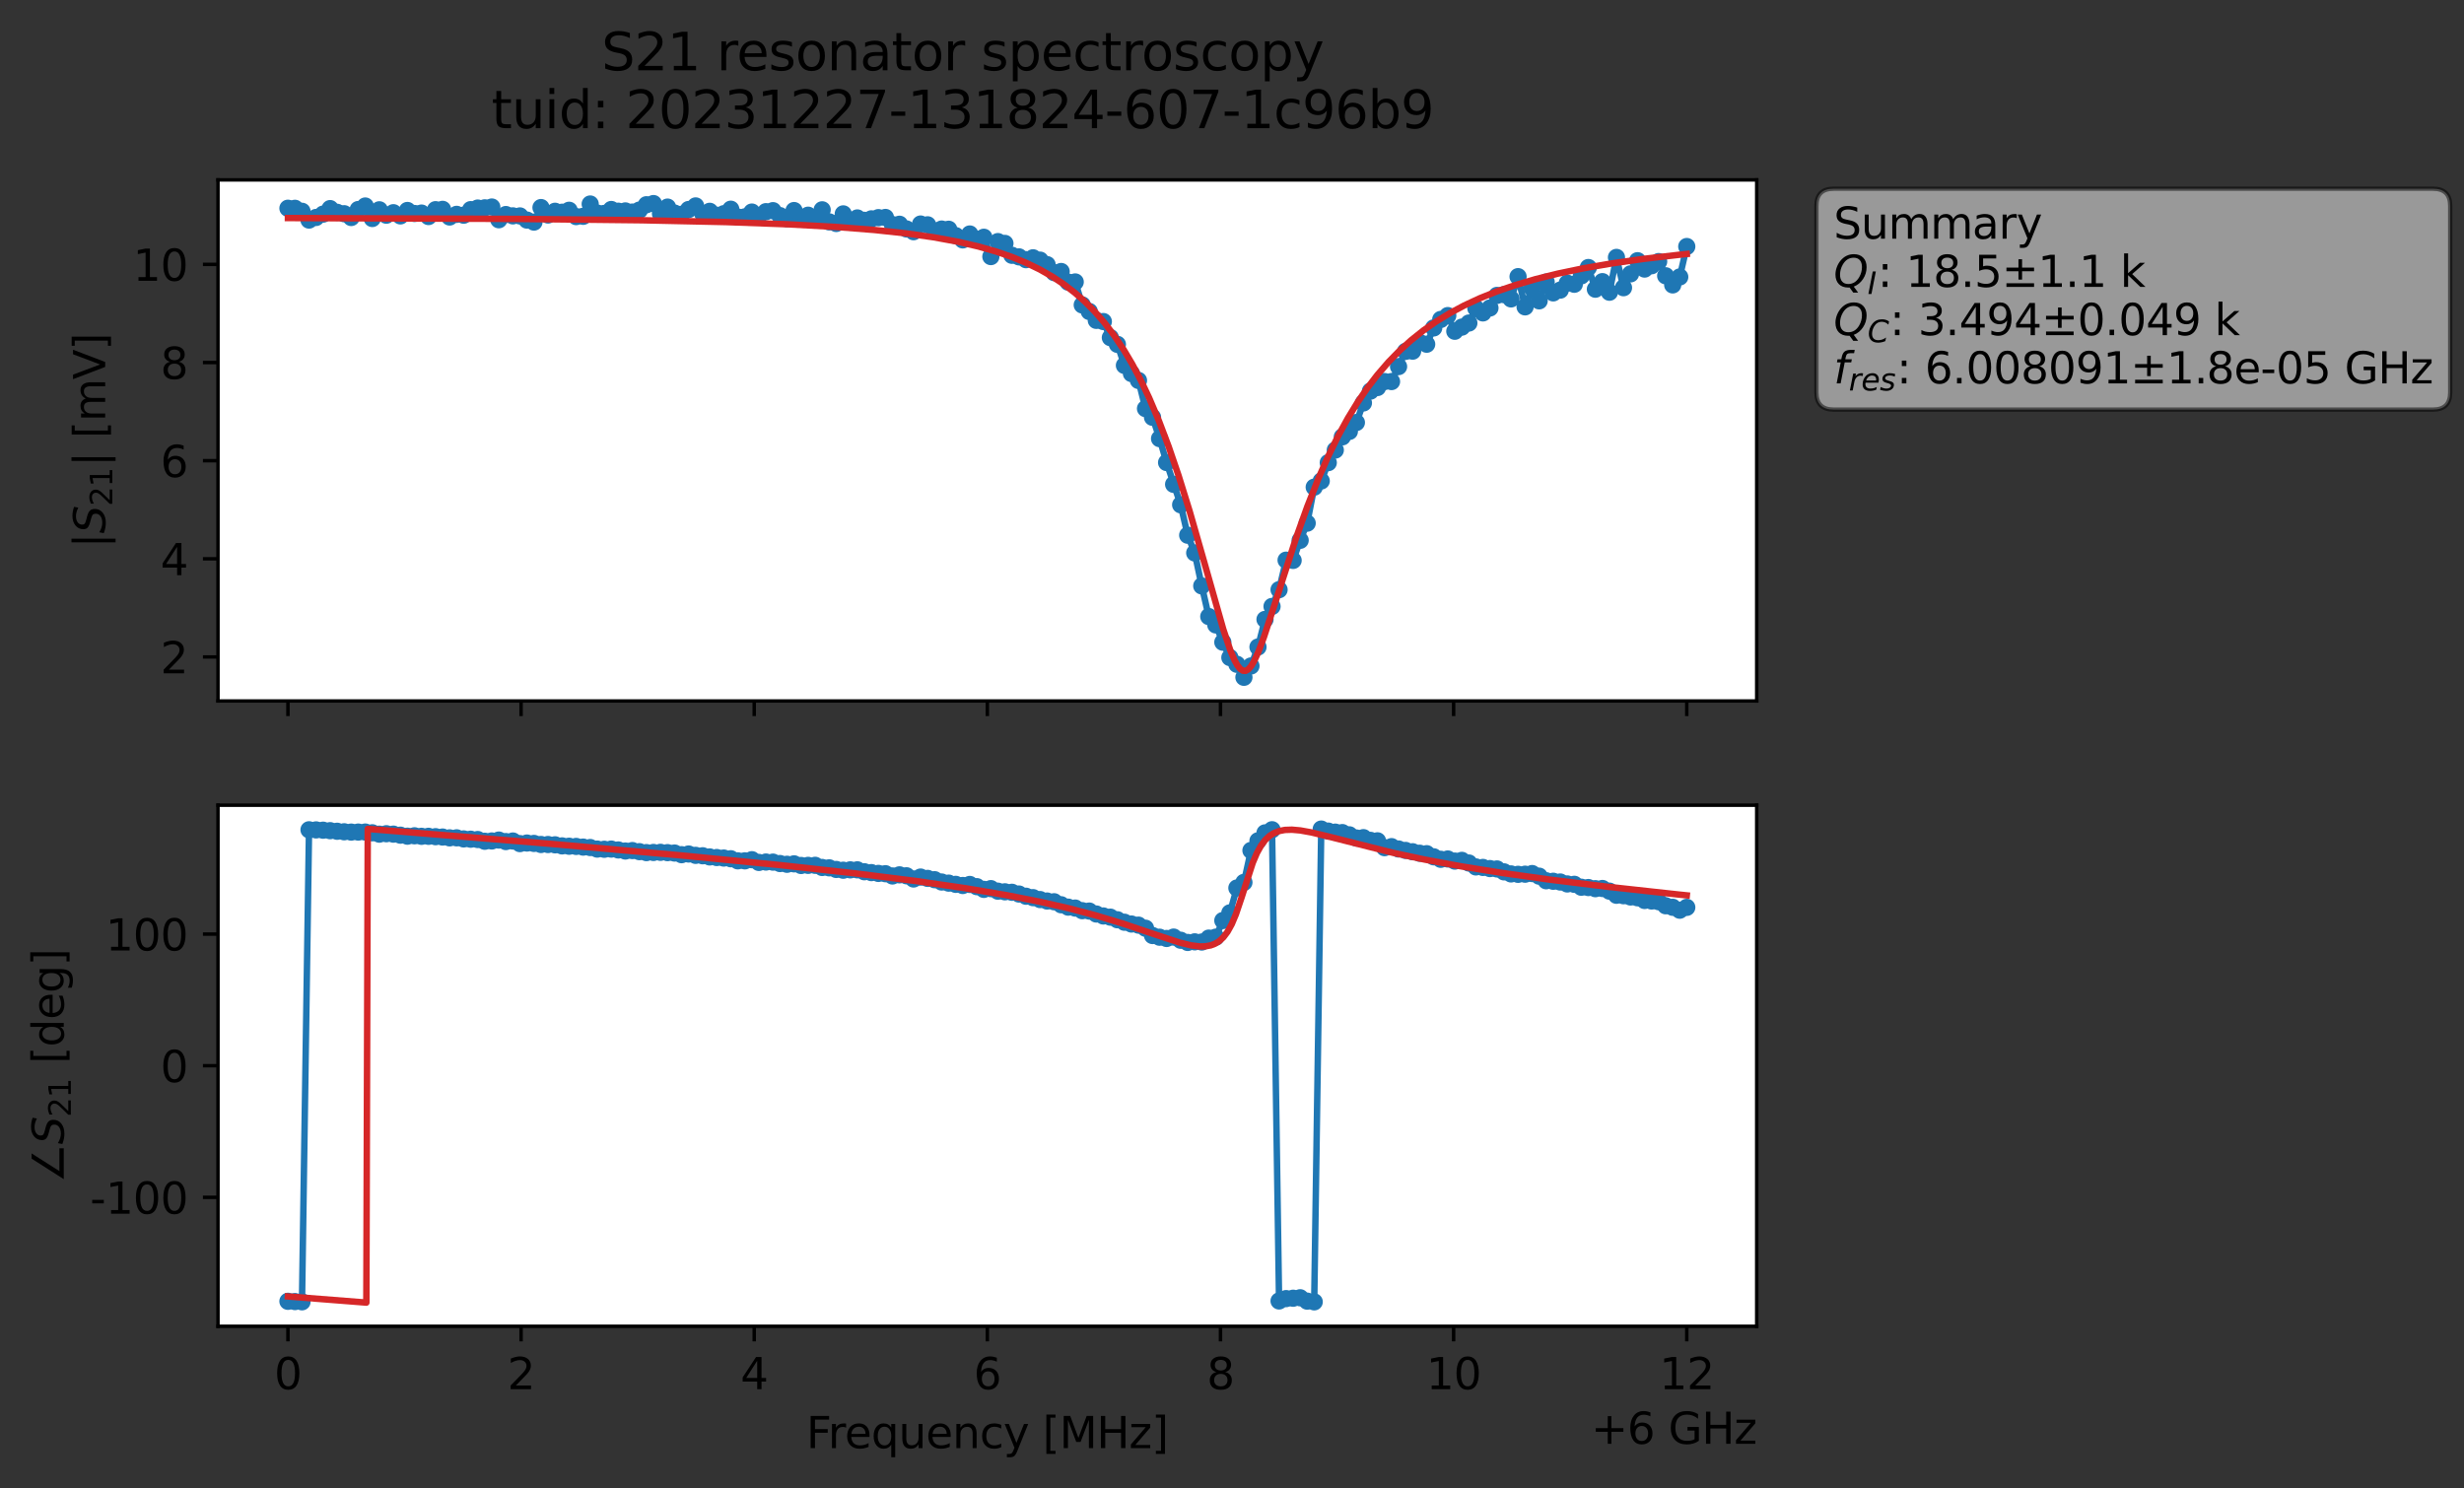 <?xml version="1.0" encoding="utf-8" standalone="no"?>
<!DOCTYPE svg PUBLIC "-//W3C//DTD SVG 1.1//EN"
  "http://www.w3.org/Graphics/SVG/1.1/DTD/svg11.dtd">
<svg xmlns:xlink="http://www.w3.org/1999/xlink" width="571.871pt" height="345.428pt" viewBox="0 0 571.871 345.428" xmlns="http://www.w3.org/2000/svg" version="1.1">
 <rect x="0" y="0" width="571.871" height="345.428" fill="#333333" stroke="none"/>
 <defs>
  <style type="text/css">*{stroke-linejoin: round; stroke-linecap: butt}</style>
 </defs>
 <g id="figure_1">
  <g id="patch_1">
   <path d="M 0 345.428 
L 571.871 345.428 
L 571.871 -0 
L 0 -0 
L 0 345.428 
z
" style="fill: none; opacity: 0"/>
  </g>
  <g id="axes_1">
   <g id="patch_2">
    <path d="M 50.595 162.72 
L 407.715 162.72 
L 407.715 41.76 
L 50.595 41.76 
z
" style="fill: #ffffff"/>
   </g>
   <g id="matplotlib.axis_1">
    <g id="xtick_1">
     <g id="line2d_1">
      <defs>
       <path id="me25bf73eaa" d="M 0 0 
L 0 3.5 
" style="stroke: #000000; stroke-width: 0.8"/>
      </defs>
      <g>
       <use xlink:href="#me25bf73eaa" x="66.828" y="162.72" style="stroke: #000000; stroke-width: 0.8"/>
      </g>
     </g>
    </g>
    <g id="xtick_2">
     <g id="line2d_2">
      <g>
       <use xlink:href="#me25bf73eaa" x="120.937" y="162.72" style="stroke: #000000; stroke-width: 0.8"/>
      </g>
     </g>
    </g>
    <g id="xtick_3">
     <g id="line2d_3">
      <g>
       <use xlink:href="#me25bf73eaa" x="175.046" y="162.72" style="stroke: #000000; stroke-width: 0.8"/>
      </g>
     </g>
    </g>
    <g id="xtick_4">
     <g id="line2d_4">
      <g>
       <use xlink:href="#me25bf73eaa" x="229.155" y="162.72" style="stroke: #000000; stroke-width: 0.8"/>
      </g>
     </g>
    </g>
    <g id="xtick_5">
     <g id="line2d_5">
      <g>
       <use xlink:href="#me25bf73eaa" x="283.264" y="162.72" style="stroke: #000000; stroke-width: 0.8"/>
      </g>
     </g>
    </g>
    <g id="xtick_6">
     <g id="line2d_6">
      <g>
       <use xlink:href="#me25bf73eaa" x="337.373" y="162.72" style="stroke: #000000; stroke-width: 0.8"/>
      </g>
     </g>
    </g>
    <g id="xtick_7">
     <g id="line2d_7">
      <g>
       <use xlink:href="#me25bf73eaa" x="391.483" y="162.72" style="stroke: #000000; stroke-width: 0.8"/>
      </g>
     </g>
    </g>
   </g>
   <g id="matplotlib.axis_2">
    <g id="ytick_1">
     <g id="line2d_8">
      <defs>
       <path id="md0e7dd6437" d="M 0 0 
L -3.5 0 
" style="stroke: #000000; stroke-width: 0.8"/>
      </defs>
      <g>
       <use xlink:href="#md0e7dd6437" x="50.595" y="152.498" style="stroke: #000000; stroke-width: 0.8"/>
      </g>
     </g>
     <g id="text_1">
      <!-- 2 -->
      <g transform="translate(37.233 156.297) scale(0.1 -0.1)">
       <defs>
        <path id="DejaVuSans-32" d="M 1228 531 
L 3431 531 
L 3431 0 
L 469 0 
L 469 531 
Q 828 903 1448 1529 
Q 2069 2156 2228 2338 
Q 2531 2678 2651 2914 
Q 2772 3150 2772 3378 
Q 2772 3750 2511 3984 
Q 2250 4219 1831 4219 
Q 1534 4219 1204 4116 
Q 875 4013 500 3803 
L 500 4441 
Q 881 4594 1212 4672 
Q 1544 4750 1819 4750 
Q 2544 4750 2975 4387 
Q 3406 4025 3406 3419 
Q 3406 3131 3298 2873 
Q 3191 2616 2906 2266 
Q 2828 2175 2409 1742 
Q 1991 1309 1228 531 
z
" transform="scale(0.016)"/>
       </defs>
       <use xlink:href="#DejaVuSans-32"/>
      </g>
     </g>
    </g>
    <g id="ytick_2">
     <g id="line2d_9">
      <g>
       <use xlink:href="#md0e7dd6437" x="50.595" y="129.717" style="stroke: #000000; stroke-width: 0.8"/>
      </g>
     </g>
     <g id="text_2">
      <!-- 4 -->
      <g transform="translate(37.233 133.516) scale(0.1 -0.1)">
       <defs>
        <path id="DejaVuSans-34" d="M 2419 4116 
L 825 1625 
L 2419 1625 
L 2419 4116 
z
M 2253 4666 
L 3047 4666 
L 3047 1625 
L 3713 1625 
L 3713 1100 
L 3047 1100 
L 3047 0 
L 2419 0 
L 2419 1100 
L 313 1100 
L 313 1709 
L 2253 4666 
z
" transform="scale(0.016)"/>
       </defs>
       <use xlink:href="#DejaVuSans-34"/>
      </g>
     </g>
    </g>
    <g id="ytick_3">
     <g id="line2d_10">
      <g>
       <use xlink:href="#md0e7dd6437" x="50.595" y="106.936" style="stroke: #000000; stroke-width: 0.8"/>
      </g>
     </g>
     <g id="text_3">
      <!-- 6 -->
      <g transform="translate(37.233 110.735) scale(0.1 -0.1)">
       <defs>
        <path id="DejaVuSans-36" d="M 2113 2584 
Q 1688 2584 1439 2293 
Q 1191 2003 1191 1497 
Q 1191 994 1439 701 
Q 1688 409 2113 409 
Q 2538 409 2786 701 
Q 3034 994 3034 1497 
Q 3034 2003 2786 2293 
Q 2538 2584 2113 2584 
z
M 3366 4563 
L 3366 3988 
Q 3128 4100 2886 4159 
Q 2644 4219 2406 4219 
Q 1781 4219 1451 3797 
Q 1122 3375 1075 2522 
Q 1259 2794 1537 2939 
Q 1816 3084 2150 3084 
Q 2853 3084 3261 2657 
Q 3669 2231 3669 1497 
Q 3669 778 3244 343 
Q 2819 -91 2113 -91 
Q 1303 -91 875 529 
Q 447 1150 447 2328 
Q 447 3434 972 4092 
Q 1497 4750 2381 4750 
Q 2619 4750 2861 4703 
Q 3103 4656 3366 4563 
z
" transform="scale(0.016)"/>
       </defs>
       <use xlink:href="#DejaVuSans-36"/>
      </g>
     </g>
    </g>
    <g id="ytick_4">
     <g id="line2d_11">
      <g>
       <use xlink:href="#md0e7dd6437" x="50.595" y="84.155" style="stroke: #000000; stroke-width: 0.8"/>
      </g>
     </g>
     <g id="text_4">
      <!-- 8 -->
      <g transform="translate(37.233 87.954) scale(0.1 -0.1)">
       <defs>
        <path id="DejaVuSans-38" d="M 2034 2216 
Q 1584 2216 1326 1975 
Q 1069 1734 1069 1313 
Q 1069 891 1326 650 
Q 1584 409 2034 409 
Q 2484 409 2743 651 
Q 3003 894 3003 1313 
Q 3003 1734 2745 1975 
Q 2488 2216 2034 2216 
z
M 1403 2484 
Q 997 2584 770 2862 
Q 544 3141 544 3541 
Q 544 4100 942 4425 
Q 1341 4750 2034 4750 
Q 2731 4750 3128 4425 
Q 3525 4100 3525 3541 
Q 3525 3141 3298 2862 
Q 3072 2584 2669 2484 
Q 3125 2378 3379 2068 
Q 3634 1759 3634 1313 
Q 3634 634 3220 271 
Q 2806 -91 2034 -91 
Q 1263 -91 848 271 
Q 434 634 434 1313 
Q 434 1759 690 2068 
Q 947 2378 1403 2484 
z
M 1172 3481 
Q 1172 3119 1398 2916 
Q 1625 2713 2034 2713 
Q 2441 2713 2670 2916 
Q 2900 3119 2900 3481 
Q 2900 3844 2670 4047 
Q 2441 4250 2034 4250 
Q 1625 4250 1398 4047 
Q 1172 3844 1172 3481 
z
" transform="scale(0.016)"/>
       </defs>
       <use xlink:href="#DejaVuSans-38"/>
      </g>
     </g>
    </g>
    <g id="ytick_5">
     <g id="line2d_12">
      <g>
       <use xlink:href="#md0e7dd6437" x="50.595" y="61.374" style="stroke: #000000; stroke-width: 0.8"/>
      </g>
     </g>
     <g id="text_5">
      <!-- 10 -->
      <g transform="translate(30.87 65.173) scale(0.1 -0.1)">
       <defs>
        <path id="DejaVuSans-31" d="M 794 531 
L 1825 531 
L 1825 4091 
L 703 3866 
L 703 4441 
L 1819 4666 
L 2450 4666 
L 2450 531 
L 3481 531 
L 3481 0 
L 794 0 
L 794 531 
z
" transform="scale(0.016)"/>
        <path id="DejaVuSans-30" d="M 2034 4250 
Q 1547 4250 1301 3770 
Q 1056 3291 1056 2328 
Q 1056 1369 1301 889 
Q 1547 409 2034 409 
Q 2525 409 2770 889 
Q 3016 1369 3016 2328 
Q 3016 3291 2770 3770 
Q 2525 4250 2034 4250 
z
M 2034 4750 
Q 2819 4750 3233 4129 
Q 3647 3509 3647 2328 
Q 3647 1150 3233 529 
Q 2819 -91 2034 -91 
Q 1250 -91 836 529 
Q 422 1150 422 2328 
Q 422 3509 836 4129 
Q 1250 4750 2034 4750 
z
" transform="scale(0.016)"/>
       </defs>
       <use xlink:href="#DejaVuSans-31"/>
       <use xlink:href="#DejaVuSans-30" x="63.623"/>
      </g>
     </g>
    </g>
    <g id="text_6">
     <!-- $|S_{21}|$ [mV] -->
     <g transform="translate(24.47 127.19) rotate(-90) scale(0.1 -0.1)">
      <defs>
       <path id="DejaVuSans-7c" d="M 1344 4891 
L 1344 -1509 
L 813 -1509 
L 813 4891 
L 1344 4891 
z
" transform="scale(0.016)"/>
       <path id="DejaVuSans-Oblique-53" d="M 3859 4513 
L 3738 3897 
Q 3422 4066 3111 4152 
Q 2800 4238 2509 4238 
Q 1944 4238 1609 3991 
Q 1275 3744 1275 3334 
Q 1275 3109 1398 2989 
Q 1522 2869 2034 2731 
L 2413 2638 
Q 3053 2472 3303 2217 
Q 3553 1963 3553 1503 
Q 3553 797 2998 353 
Q 2444 -91 1538 -91 
Q 1166 -91 791 -17 
Q 416 56 38 206 
L 166 856 
Q 513 641 861 531 
Q 1209 422 1556 422 
Q 2147 422 2503 684 
Q 2859 947 2859 1369 
Q 2859 1650 2717 1795 
Q 2575 1941 2106 2059 
L 1728 2156 
Q 1081 2325 845 2545 
Q 609 2766 609 3163 
Q 609 3859 1145 4304 
Q 1681 4750 2541 4750 
Q 2875 4750 3203 4690 
Q 3531 4631 3859 4513 
z
" transform="scale(0.016)"/>
       <path id="DejaVuSans-20" transform="scale(0.016)"/>
       <path id="DejaVuSans-5b" d="M 550 4863 
L 1875 4863 
L 1875 4416 
L 1125 4416 
L 1125 -397 
L 1875 -397 
L 1875 -844 
L 550 -844 
L 550 4863 
z
" transform="scale(0.016)"/>
       <path id="DejaVuSans-6d" d="M 3328 2828 
Q 3544 3216 3844 3400 
Q 4144 3584 4550 3584 
Q 5097 3584 5394 3201 
Q 5691 2819 5691 2113 
L 5691 0 
L 5113 0 
L 5113 2094 
Q 5113 2597 4934 2840 
Q 4756 3084 4391 3084 
Q 3944 3084 3684 2787 
Q 3425 2491 3425 1978 
L 3425 0 
L 2847 0 
L 2847 2094 
Q 2847 2600 2669 2842 
Q 2491 3084 2119 3084 
Q 1678 3084 1418 2786 
Q 1159 2488 1159 1978 
L 1159 0 
L 581 0 
L 581 3500 
L 1159 3500 
L 1159 2956 
Q 1356 3278 1631 3431 
Q 1906 3584 2284 3584 
Q 2666 3584 2933 3390 
Q 3200 3197 3328 2828 
z
" transform="scale(0.016)"/>
       <path id="DejaVuSans-56" d="M 1831 0 
L 50 4666 
L 709 4666 
L 2188 738 
L 3669 4666 
L 4325 4666 
L 2547 0 
L 1831 0 
z
" transform="scale(0.016)"/>
       <path id="DejaVuSans-5d" d="M 1947 4863 
L 1947 -844 
L 622 -844 
L 622 -397 
L 1369 -397 
L 1369 4416 
L 622 4416 
L 622 4863 
L 1947 4863 
z
" transform="scale(0.016)"/>
      </defs>
      <use xlink:href="#DejaVuSans-7c" transform="translate(0 0.578)"/>
      <use xlink:href="#DejaVuSans-Oblique-53" transform="translate(33.691 0.578)"/>
      <use xlink:href="#DejaVuSans-32" transform="translate(97.168 -15.828) scale(0.7)"/>
      <use xlink:href="#DejaVuSans-31" transform="translate(141.704 -15.828) scale(0.7)"/>
      <use xlink:href="#DejaVuSans-7c" transform="translate(188.975 0.578)"/>
      <use xlink:href="#DejaVuSans-20" transform="translate(222.666 0.578)"/>
      <use xlink:href="#DejaVuSans-5b" transform="translate(254.453 0.578)"/>
      <use xlink:href="#DejaVuSans-6d" transform="translate(293.467 0.578)"/>
      <use xlink:href="#DejaVuSans-56" transform="translate(390.879 0.578)"/>
      <use xlink:href="#DejaVuSans-5d" transform="translate(459.287 0.578)"/>
     </g>
    </g>
   </g>
   <g id="line2d_13">
    <path d="M 66.828 48.341 
L 68.459 48.356 
L 70.091 49.047 
L 71.722 51.084 
L 73.354 50.479 
L 74.985 49.708 
L 76.617 48.424 
L 78.248 49.288 
L 79.879 49.612 
L 81.511 50.488 
L 83.142 48.641 
L 84.774 47.822 
L 86.405 50.721 
L 88.037 48.703 
L 89.668 49.954 
L 91.299 49.377 
L 92.931 50.116 
L 94.562 48.86 
L 96.194 49.556 
L 97.825 49.463 
L 99.457 50.264 
L 101.088 48.676 
L 102.719 48.599 
L 104.351 50.37 
L 105.982 49.759 
L 107.614 49.953 
L 109.245 48.664 
L 110.877 48.299 
L 112.508 48.246 
L 114.14 48.058 
L 115.771 51.009 
L 117.402 49.804 
L 119.034 50.108 
L 120.665 50.124 
L 122.297 51.087 
L 123.928 51.55 
L 125.56 48.183 
L 127.191 49.908 
L 128.822 49.045 
L 130.454 49.264 
L 132.085 48.811 
L 133.717 50.276 
L 135.348 50.212 
L 136.98 47.36 
L 138.611 49.462 
L 140.242 49.545 
L 141.874 48.633 
L 143.505 49.028 
L 145.137 48.962 
L 146.768 49.229 
L 148.4 48.769 
L 150.031 47.528 
L 151.662 47.258 
L 153.294 49.607 
L 154.925 48.075 
L 156.557 49.467 
L 158.188 49.743 
L 159.82 48.635 
L 161.451 47.803 
L 163.082 49.529 
L 164.714 49.053 
L 166.345 49.967 
L 167.977 49.612 
L 169.608 48.563 
L 171.24 50.383 
L 172.871 50.343 
L 174.502 49.227 
L 176.134 50.038 
L 177.765 49.135 
L 179.397 48.903 
L 181.028 50.056 
L 182.66 50.781 
L 184.291 48.878 
L 185.922 50.418 
L 187.554 49.957 
L 189.185 50.849 
L 190.817 48.706 
L 192.448 51.503 
L 194.08 51.876 
L 195.711 49.65 
L 197.342 51.3 
L 198.974 50.595 
L 200.605 51.139 
L 203.868 50.522 
L 205.5 50.482 
L 207.131 52.133 
L 208.762 52.056 
L 210.394 53.15 
L 212.025 53.787 
L 213.657 52.004 
L 215.288 52.189 
L 216.92 53.563 
L 218.551 53.17 
L 220.182 53.218 
L 221.814 54.697 
L 223.445 55.688 
L 225.077 54.316 
L 226.708 55.528 
L 228.34 55.075 
L 229.971 59.559 
L 231.602 56.081 
L 233.234 56.504 
L 234.865 59.262 
L 236.497 59.627 
L 238.128 60.276 
L 239.76 59.844 
L 241.391 60.386 
L 243.022 61.432 
L 244.654 63.282 
L 246.285 63.024 
L 247.917 65.494 
L 249.548 65.45 
L 251.18 70.789 
L 252.811 72.306 
L 254.442 74.366 
L 256.074 74.642 
L 257.705 78.375 
L 259.337 79.936 
L 260.968 84.825 
L 262.6 86.71 
L 264.231 88.315 
L 265.862 94.85 
L 267.494 96.869 
L 269.125 101.816 
L 270.757 107.369 
L 274.02 117.178 
L 275.651 124.238 
L 277.282 128.35 
L 278.914 136.008 
L 280.545 143.121 
L 282.177 145.064 
L 283.808 149.077 
L 285.44 152.635 
L 287.071 154.202 
L 288.703 157.222 
L 290.334 154.593 
L 291.965 150.196 
L 293.597 143.784 
L 295.228 140.769 
L 296.86 136.886 
L 298.491 130.032 
L 300.123 130.088 
L 301.754 125.425 
L 303.385 121.443 
L 305.017 113.087 
L 306.648 111.648 
L 308.28 107.393 
L 311.543 101.406 
L 313.174 100.142 
L 314.805 98.077 
L 316.437 93.533 
L 318.068 90.783 
L 319.7 89.958 
L 321.331 88.572 
L 322.963 88.572 
L 326.225 81.565 
L 327.857 81.514 
L 329.488 79.48 
L 331.12 79.903 
L 332.751 76.119 
L 334.383 74.153 
L 336.014 73.258 
L 337.645 76.894 
L 340.908 74.987 
L 342.54 71.565 
L 344.171 72.635 
L 345.803 71.488 
L 347.434 68.573 
L 349.065 68.391 
L 350.697 69.386 
L 352.328 64.216 
L 353.96 71.23 
L 355.591 66.885 
L 357.223 69.836 
L 358.854 65.474 
L 360.485 67.987 
L 362.117 67.343 
L 363.748 65.737 
L 365.38 65.987 
L 368.643 62.1 
L 370.274 67.131 
L 371.905 65.378 
L 373.537 67.834 
L 375.168 59.752 
L 376.8 66.785 
L 380.063 60.52 
L 381.694 62.457 
L 383.325 61.682 
L 384.957 60.718 
L 386.588 64.017 
L 388.22 66.133 
L 389.851 64.289 
L 391.483 57.225 
L 391.483 57.225 
" clip-path="url(#p59df3cbd2c)" style="fill: none; stroke: #1f77b4; stroke-width: 1.5; stroke-linecap: square"/>
    <defs>
     <path id="m4d663810b4" d="M 0 1.5 
C 0.398 1.5 0.779 1.342 1.061 1.061 
C 1.342 0.779 1.5 0.398 1.5 0 
C 1.5 -0.398 1.342 -0.779 1.061 -1.061 
C 0.779 -1.342 0.398 -1.5 0 -1.5 
C -0.398 -1.5 -0.779 -1.342 -1.061 -1.061 
C -1.342 -0.779 -1.5 -0.398 -1.5 0 
C -1.5 0.398 -1.342 0.779 -1.061 1.061 
C -0.779 1.342 -0.398 1.5 0 1.5 
z
" style="stroke: #1f77b4"/>
    </defs>
    <g clip-path="url(#p59df3cbd2c)">
     <use xlink:href="#m4d663810b4" x="66.828" y="48.341" style="fill: #1f77b4; stroke: #1f77b4"/>
     <use xlink:href="#m4d663810b4" x="68.459" y="48.356" style="fill: #1f77b4; stroke: #1f77b4"/>
     <use xlink:href="#m4d663810b4" x="70.091" y="49.047" style="fill: #1f77b4; stroke: #1f77b4"/>
     <use xlink:href="#m4d663810b4" x="71.722" y="51.084" style="fill: #1f77b4; stroke: #1f77b4"/>
     <use xlink:href="#m4d663810b4" x="73.354" y="50.479" style="fill: #1f77b4; stroke: #1f77b4"/>
     <use xlink:href="#m4d663810b4" x="74.985" y="49.708" style="fill: #1f77b4; stroke: #1f77b4"/>
     <use xlink:href="#m4d663810b4" x="76.617" y="48.424" style="fill: #1f77b4; stroke: #1f77b4"/>
     <use xlink:href="#m4d663810b4" x="78.248" y="49.288" style="fill: #1f77b4; stroke: #1f77b4"/>
     <use xlink:href="#m4d663810b4" x="79.879" y="49.612" style="fill: #1f77b4; stroke: #1f77b4"/>
     <use xlink:href="#m4d663810b4" x="81.511" y="50.488" style="fill: #1f77b4; stroke: #1f77b4"/>
     <use xlink:href="#m4d663810b4" x="83.142" y="48.641" style="fill: #1f77b4; stroke: #1f77b4"/>
     <use xlink:href="#m4d663810b4" x="84.774" y="47.822" style="fill: #1f77b4; stroke: #1f77b4"/>
     <use xlink:href="#m4d663810b4" x="86.405" y="50.721" style="fill: #1f77b4; stroke: #1f77b4"/>
     <use xlink:href="#m4d663810b4" x="88.037" y="48.703" style="fill: #1f77b4; stroke: #1f77b4"/>
     <use xlink:href="#m4d663810b4" x="89.668" y="49.954" style="fill: #1f77b4; stroke: #1f77b4"/>
     <use xlink:href="#m4d663810b4" x="91.299" y="49.377" style="fill: #1f77b4; stroke: #1f77b4"/>
     <use xlink:href="#m4d663810b4" x="92.931" y="50.116" style="fill: #1f77b4; stroke: #1f77b4"/>
     <use xlink:href="#m4d663810b4" x="94.562" y="48.86" style="fill: #1f77b4; stroke: #1f77b4"/>
     <use xlink:href="#m4d663810b4" x="96.194" y="49.556" style="fill: #1f77b4; stroke: #1f77b4"/>
     <use xlink:href="#m4d663810b4" x="97.825" y="49.463" style="fill: #1f77b4; stroke: #1f77b4"/>
     <use xlink:href="#m4d663810b4" x="99.457" y="50.264" style="fill: #1f77b4; stroke: #1f77b4"/>
     <use xlink:href="#m4d663810b4" x="101.088" y="48.676" style="fill: #1f77b4; stroke: #1f77b4"/>
     <use xlink:href="#m4d663810b4" x="102.719" y="48.599" style="fill: #1f77b4; stroke: #1f77b4"/>
     <use xlink:href="#m4d663810b4" x="104.351" y="50.37" style="fill: #1f77b4; stroke: #1f77b4"/>
     <use xlink:href="#m4d663810b4" x="105.982" y="49.759" style="fill: #1f77b4; stroke: #1f77b4"/>
     <use xlink:href="#m4d663810b4" x="107.614" y="49.953" style="fill: #1f77b4; stroke: #1f77b4"/>
     <use xlink:href="#m4d663810b4" x="109.245" y="48.664" style="fill: #1f77b4; stroke: #1f77b4"/>
     <use xlink:href="#m4d663810b4" x="110.877" y="48.299" style="fill: #1f77b4; stroke: #1f77b4"/>
     <use xlink:href="#m4d663810b4" x="112.508" y="48.246" style="fill: #1f77b4; stroke: #1f77b4"/>
     <use xlink:href="#m4d663810b4" x="114.14" y="48.058" style="fill: #1f77b4; stroke: #1f77b4"/>
     <use xlink:href="#m4d663810b4" x="115.771" y="51.009" style="fill: #1f77b4; stroke: #1f77b4"/>
     <use xlink:href="#m4d663810b4" x="117.402" y="49.804" style="fill: #1f77b4; stroke: #1f77b4"/>
     <use xlink:href="#m4d663810b4" x="119.034" y="50.108" style="fill: #1f77b4; stroke: #1f77b4"/>
     <use xlink:href="#m4d663810b4" x="120.665" y="50.124" style="fill: #1f77b4; stroke: #1f77b4"/>
     <use xlink:href="#m4d663810b4" x="122.297" y="51.087" style="fill: #1f77b4; stroke: #1f77b4"/>
     <use xlink:href="#m4d663810b4" x="123.928" y="51.55" style="fill: #1f77b4; stroke: #1f77b4"/>
     <use xlink:href="#m4d663810b4" x="125.56" y="48.183" style="fill: #1f77b4; stroke: #1f77b4"/>
     <use xlink:href="#m4d663810b4" x="127.191" y="49.908" style="fill: #1f77b4; stroke: #1f77b4"/>
     <use xlink:href="#m4d663810b4" x="128.822" y="49.045" style="fill: #1f77b4; stroke: #1f77b4"/>
     <use xlink:href="#m4d663810b4" x="130.454" y="49.264" style="fill: #1f77b4; stroke: #1f77b4"/>
     <use xlink:href="#m4d663810b4" x="132.085" y="48.811" style="fill: #1f77b4; stroke: #1f77b4"/>
     <use xlink:href="#m4d663810b4" x="133.717" y="50.276" style="fill: #1f77b4; stroke: #1f77b4"/>
     <use xlink:href="#m4d663810b4" x="135.348" y="50.212" style="fill: #1f77b4; stroke: #1f77b4"/>
     <use xlink:href="#m4d663810b4" x="136.98" y="47.36" style="fill: #1f77b4; stroke: #1f77b4"/>
     <use xlink:href="#m4d663810b4" x="138.611" y="49.462" style="fill: #1f77b4; stroke: #1f77b4"/>
     <use xlink:href="#m4d663810b4" x="140.242" y="49.545" style="fill: #1f77b4; stroke: #1f77b4"/>
     <use xlink:href="#m4d663810b4" x="141.874" y="48.633" style="fill: #1f77b4; stroke: #1f77b4"/>
     <use xlink:href="#m4d663810b4" x="143.505" y="49.028" style="fill: #1f77b4; stroke: #1f77b4"/>
     <use xlink:href="#m4d663810b4" x="145.137" y="48.962" style="fill: #1f77b4; stroke: #1f77b4"/>
     <use xlink:href="#m4d663810b4" x="146.768" y="49.229" style="fill: #1f77b4; stroke: #1f77b4"/>
     <use xlink:href="#m4d663810b4" x="148.4" y="48.769" style="fill: #1f77b4; stroke: #1f77b4"/>
     <use xlink:href="#m4d663810b4" x="150.031" y="47.528" style="fill: #1f77b4; stroke: #1f77b4"/>
     <use xlink:href="#m4d663810b4" x="151.662" y="47.258" style="fill: #1f77b4; stroke: #1f77b4"/>
     <use xlink:href="#m4d663810b4" x="153.294" y="49.607" style="fill: #1f77b4; stroke: #1f77b4"/>
     <use xlink:href="#m4d663810b4" x="154.925" y="48.075" style="fill: #1f77b4; stroke: #1f77b4"/>
     <use xlink:href="#m4d663810b4" x="156.557" y="49.467" style="fill: #1f77b4; stroke: #1f77b4"/>
     <use xlink:href="#m4d663810b4" x="158.188" y="49.743" style="fill: #1f77b4; stroke: #1f77b4"/>
     <use xlink:href="#m4d663810b4" x="159.82" y="48.635" style="fill: #1f77b4; stroke: #1f77b4"/>
     <use xlink:href="#m4d663810b4" x="161.451" y="47.803" style="fill: #1f77b4; stroke: #1f77b4"/>
     <use xlink:href="#m4d663810b4" x="163.082" y="49.529" style="fill: #1f77b4; stroke: #1f77b4"/>
     <use xlink:href="#m4d663810b4" x="164.714" y="49.053" style="fill: #1f77b4; stroke: #1f77b4"/>
     <use xlink:href="#m4d663810b4" x="166.345" y="49.967" style="fill: #1f77b4; stroke: #1f77b4"/>
     <use xlink:href="#m4d663810b4" x="167.977" y="49.612" style="fill: #1f77b4; stroke: #1f77b4"/>
     <use xlink:href="#m4d663810b4" x="169.608" y="48.563" style="fill: #1f77b4; stroke: #1f77b4"/>
     <use xlink:href="#m4d663810b4" x="171.24" y="50.383" style="fill: #1f77b4; stroke: #1f77b4"/>
     <use xlink:href="#m4d663810b4" x="172.871" y="50.343" style="fill: #1f77b4; stroke: #1f77b4"/>
     <use xlink:href="#m4d663810b4" x="174.502" y="49.227" style="fill: #1f77b4; stroke: #1f77b4"/>
     <use xlink:href="#m4d663810b4" x="176.134" y="50.038" style="fill: #1f77b4; stroke: #1f77b4"/>
     <use xlink:href="#m4d663810b4" x="177.765" y="49.135" style="fill: #1f77b4; stroke: #1f77b4"/>
     <use xlink:href="#m4d663810b4" x="179.397" y="48.903" style="fill: #1f77b4; stroke: #1f77b4"/>
     <use xlink:href="#m4d663810b4" x="181.028" y="50.056" style="fill: #1f77b4; stroke: #1f77b4"/>
     <use xlink:href="#m4d663810b4" x="182.66" y="50.781" style="fill: #1f77b4; stroke: #1f77b4"/>
     <use xlink:href="#m4d663810b4" x="184.291" y="48.878" style="fill: #1f77b4; stroke: #1f77b4"/>
     <use xlink:href="#m4d663810b4" x="185.922" y="50.418" style="fill: #1f77b4; stroke: #1f77b4"/>
     <use xlink:href="#m4d663810b4" x="187.554" y="49.957" style="fill: #1f77b4; stroke: #1f77b4"/>
     <use xlink:href="#m4d663810b4" x="189.185" y="50.849" style="fill: #1f77b4; stroke: #1f77b4"/>
     <use xlink:href="#m4d663810b4" x="190.817" y="48.706" style="fill: #1f77b4; stroke: #1f77b4"/>
     <use xlink:href="#m4d663810b4" x="192.448" y="51.503" style="fill: #1f77b4; stroke: #1f77b4"/>
     <use xlink:href="#m4d663810b4" x="194.08" y="51.876" style="fill: #1f77b4; stroke: #1f77b4"/>
     <use xlink:href="#m4d663810b4" x="195.711" y="49.65" style="fill: #1f77b4; stroke: #1f77b4"/>
     <use xlink:href="#m4d663810b4" x="197.342" y="51.3" style="fill: #1f77b4; stroke: #1f77b4"/>
     <use xlink:href="#m4d663810b4" x="198.974" y="50.595" style="fill: #1f77b4; stroke: #1f77b4"/>
     <use xlink:href="#m4d663810b4" x="200.605" y="51.139" style="fill: #1f77b4; stroke: #1f77b4"/>
     <use xlink:href="#m4d663810b4" x="202.237" y="50.803" style="fill: #1f77b4; stroke: #1f77b4"/>
     <use xlink:href="#m4d663810b4" x="203.868" y="50.522" style="fill: #1f77b4; stroke: #1f77b4"/>
     <use xlink:href="#m4d663810b4" x="205.5" y="50.482" style="fill: #1f77b4; stroke: #1f77b4"/>
     <use xlink:href="#m4d663810b4" x="207.131" y="52.133" style="fill: #1f77b4; stroke: #1f77b4"/>
     <use xlink:href="#m4d663810b4" x="208.762" y="52.056" style="fill: #1f77b4; stroke: #1f77b4"/>
     <use xlink:href="#m4d663810b4" x="210.394" y="53.15" style="fill: #1f77b4; stroke: #1f77b4"/>
     <use xlink:href="#m4d663810b4" x="212.025" y="53.787" style="fill: #1f77b4; stroke: #1f77b4"/>
     <use xlink:href="#m4d663810b4" x="213.657" y="52.004" style="fill: #1f77b4; stroke: #1f77b4"/>
     <use xlink:href="#m4d663810b4" x="215.288" y="52.189" style="fill: #1f77b4; stroke: #1f77b4"/>
     <use xlink:href="#m4d663810b4" x="216.92" y="53.563" style="fill: #1f77b4; stroke: #1f77b4"/>
     <use xlink:href="#m4d663810b4" x="218.551" y="53.17" style="fill: #1f77b4; stroke: #1f77b4"/>
     <use xlink:href="#m4d663810b4" x="220.182" y="53.218" style="fill: #1f77b4; stroke: #1f77b4"/>
     <use xlink:href="#m4d663810b4" x="221.814" y="54.697" style="fill: #1f77b4; stroke: #1f77b4"/>
     <use xlink:href="#m4d663810b4" x="223.445" y="55.688" style="fill: #1f77b4; stroke: #1f77b4"/>
     <use xlink:href="#m4d663810b4" x="225.077" y="54.316" style="fill: #1f77b4; stroke: #1f77b4"/>
     <use xlink:href="#m4d663810b4" x="226.708" y="55.528" style="fill: #1f77b4; stroke: #1f77b4"/>
     <use xlink:href="#m4d663810b4" x="228.34" y="55.075" style="fill: #1f77b4; stroke: #1f77b4"/>
     <use xlink:href="#m4d663810b4" x="229.971" y="59.559" style="fill: #1f77b4; stroke: #1f77b4"/>
     <use xlink:href="#m4d663810b4" x="231.602" y="56.081" style="fill: #1f77b4; stroke: #1f77b4"/>
     <use xlink:href="#m4d663810b4" x="233.234" y="56.504" style="fill: #1f77b4; stroke: #1f77b4"/>
     <use xlink:href="#m4d663810b4" x="234.865" y="59.262" style="fill: #1f77b4; stroke: #1f77b4"/>
     <use xlink:href="#m4d663810b4" x="236.497" y="59.627" style="fill: #1f77b4; stroke: #1f77b4"/>
     <use xlink:href="#m4d663810b4" x="238.128" y="60.276" style="fill: #1f77b4; stroke: #1f77b4"/>
     <use xlink:href="#m4d663810b4" x="239.76" y="59.844" style="fill: #1f77b4; stroke: #1f77b4"/>
     <use xlink:href="#m4d663810b4" x="241.391" y="60.386" style="fill: #1f77b4; stroke: #1f77b4"/>
     <use xlink:href="#m4d663810b4" x="243.022" y="61.432" style="fill: #1f77b4; stroke: #1f77b4"/>
     <use xlink:href="#m4d663810b4" x="244.654" y="63.282" style="fill: #1f77b4; stroke: #1f77b4"/>
     <use xlink:href="#m4d663810b4" x="246.285" y="63.024" style="fill: #1f77b4; stroke: #1f77b4"/>
     <use xlink:href="#m4d663810b4" x="247.917" y="65.494" style="fill: #1f77b4; stroke: #1f77b4"/>
     <use xlink:href="#m4d663810b4" x="249.548" y="65.45" style="fill: #1f77b4; stroke: #1f77b4"/>
     <use xlink:href="#m4d663810b4" x="251.18" y="70.789" style="fill: #1f77b4; stroke: #1f77b4"/>
     <use xlink:href="#m4d663810b4" x="252.811" y="72.306" style="fill: #1f77b4; stroke: #1f77b4"/>
     <use xlink:href="#m4d663810b4" x="254.442" y="74.366" style="fill: #1f77b4; stroke: #1f77b4"/>
     <use xlink:href="#m4d663810b4" x="256.074" y="74.642" style="fill: #1f77b4; stroke: #1f77b4"/>
     <use xlink:href="#m4d663810b4" x="257.705" y="78.375" style="fill: #1f77b4; stroke: #1f77b4"/>
     <use xlink:href="#m4d663810b4" x="259.337" y="79.936" style="fill: #1f77b4; stroke: #1f77b4"/>
     <use xlink:href="#m4d663810b4" x="260.968" y="84.825" style="fill: #1f77b4; stroke: #1f77b4"/>
     <use xlink:href="#m4d663810b4" x="262.6" y="86.71" style="fill: #1f77b4; stroke: #1f77b4"/>
     <use xlink:href="#m4d663810b4" x="264.231" y="88.315" style="fill: #1f77b4; stroke: #1f77b4"/>
     <use xlink:href="#m4d663810b4" x="265.862" y="94.85" style="fill: #1f77b4; stroke: #1f77b4"/>
     <use xlink:href="#m4d663810b4" x="267.494" y="96.869" style="fill: #1f77b4; stroke: #1f77b4"/>
     <use xlink:href="#m4d663810b4" x="269.125" y="101.816" style="fill: #1f77b4; stroke: #1f77b4"/>
     <use xlink:href="#m4d663810b4" x="270.757" y="107.369" style="fill: #1f77b4; stroke: #1f77b4"/>
     <use xlink:href="#m4d663810b4" x="272.388" y="112.43" style="fill: #1f77b4; stroke: #1f77b4"/>
     <use xlink:href="#m4d663810b4" x="274.02" y="117.178" style="fill: #1f77b4; stroke: #1f77b4"/>
     <use xlink:href="#m4d663810b4" x="275.651" y="124.238" style="fill: #1f77b4; stroke: #1f77b4"/>
     <use xlink:href="#m4d663810b4" x="277.282" y="128.35" style="fill: #1f77b4; stroke: #1f77b4"/>
     <use xlink:href="#m4d663810b4" x="278.914" y="136.008" style="fill: #1f77b4; stroke: #1f77b4"/>
     <use xlink:href="#m4d663810b4" x="280.545" y="143.121" style="fill: #1f77b4; stroke: #1f77b4"/>
     <use xlink:href="#m4d663810b4" x="282.177" y="145.064" style="fill: #1f77b4; stroke: #1f77b4"/>
     <use xlink:href="#m4d663810b4" x="283.808" y="149.077" style="fill: #1f77b4; stroke: #1f77b4"/>
     <use xlink:href="#m4d663810b4" x="285.44" y="152.635" style="fill: #1f77b4; stroke: #1f77b4"/>
     <use xlink:href="#m4d663810b4" x="287.071" y="154.202" style="fill: #1f77b4; stroke: #1f77b4"/>
     <use xlink:href="#m4d663810b4" x="288.703" y="157.222" style="fill: #1f77b4; stroke: #1f77b4"/>
     <use xlink:href="#m4d663810b4" x="290.334" y="154.593" style="fill: #1f77b4; stroke: #1f77b4"/>
     <use xlink:href="#m4d663810b4" x="291.965" y="150.196" style="fill: #1f77b4; stroke: #1f77b4"/>
     <use xlink:href="#m4d663810b4" x="293.597" y="143.784" style="fill: #1f77b4; stroke: #1f77b4"/>
     <use xlink:href="#m4d663810b4" x="295.228" y="140.769" style="fill: #1f77b4; stroke: #1f77b4"/>
     <use xlink:href="#m4d663810b4" x="296.86" y="136.886" style="fill: #1f77b4; stroke: #1f77b4"/>
     <use xlink:href="#m4d663810b4" x="298.491" y="130.032" style="fill: #1f77b4; stroke: #1f77b4"/>
     <use xlink:href="#m4d663810b4" x="300.123" y="130.088" style="fill: #1f77b4; stroke: #1f77b4"/>
     <use xlink:href="#m4d663810b4" x="301.754" y="125.425" style="fill: #1f77b4; stroke: #1f77b4"/>
     <use xlink:href="#m4d663810b4" x="303.385" y="121.443" style="fill: #1f77b4; stroke: #1f77b4"/>
     <use xlink:href="#m4d663810b4" x="305.017" y="113.087" style="fill: #1f77b4; stroke: #1f77b4"/>
     <use xlink:href="#m4d663810b4" x="306.648" y="111.648" style="fill: #1f77b4; stroke: #1f77b4"/>
     <use xlink:href="#m4d663810b4" x="308.28" y="107.393" style="fill: #1f77b4; stroke: #1f77b4"/>
     <use xlink:href="#m4d663810b4" x="309.911" y="104.469" style="fill: #1f77b4; stroke: #1f77b4"/>
     <use xlink:href="#m4d663810b4" x="311.543" y="101.406" style="fill: #1f77b4; stroke: #1f77b4"/>
     <use xlink:href="#m4d663810b4" x="313.174" y="100.142" style="fill: #1f77b4; stroke: #1f77b4"/>
     <use xlink:href="#m4d663810b4" x="314.805" y="98.077" style="fill: #1f77b4; stroke: #1f77b4"/>
     <use xlink:href="#m4d663810b4" x="316.437" y="93.533" style="fill: #1f77b4; stroke: #1f77b4"/>
     <use xlink:href="#m4d663810b4" x="318.068" y="90.783" style="fill: #1f77b4; stroke: #1f77b4"/>
     <use xlink:href="#m4d663810b4" x="319.7" y="89.958" style="fill: #1f77b4; stroke: #1f77b4"/>
     <use xlink:href="#m4d663810b4" x="321.331" y="88.572" style="fill: #1f77b4; stroke: #1f77b4"/>
     <use xlink:href="#m4d663810b4" x="322.963" y="88.572" style="fill: #1f77b4; stroke: #1f77b4"/>
     <use xlink:href="#m4d663810b4" x="324.594" y="85.094" style="fill: #1f77b4; stroke: #1f77b4"/>
     <use xlink:href="#m4d663810b4" x="326.225" y="81.565" style="fill: #1f77b4; stroke: #1f77b4"/>
     <use xlink:href="#m4d663810b4" x="327.857" y="81.514" style="fill: #1f77b4; stroke: #1f77b4"/>
     <use xlink:href="#m4d663810b4" x="329.488" y="79.48" style="fill: #1f77b4; stroke: #1f77b4"/>
     <use xlink:href="#m4d663810b4" x="331.12" y="79.903" style="fill: #1f77b4; stroke: #1f77b4"/>
     <use xlink:href="#m4d663810b4" x="332.751" y="76.119" style="fill: #1f77b4; stroke: #1f77b4"/>
     <use xlink:href="#m4d663810b4" x="334.383" y="74.153" style="fill: #1f77b4; stroke: #1f77b4"/>
     <use xlink:href="#m4d663810b4" x="336.014" y="73.258" style="fill: #1f77b4; stroke: #1f77b4"/>
     <use xlink:href="#m4d663810b4" x="337.645" y="76.894" style="fill: #1f77b4; stroke: #1f77b4"/>
     <use xlink:href="#m4d663810b4" x="339.277" y="75.934" style="fill: #1f77b4; stroke: #1f77b4"/>
     <use xlink:href="#m4d663810b4" x="340.908" y="74.987" style="fill: #1f77b4; stroke: #1f77b4"/>
     <use xlink:href="#m4d663810b4" x="342.54" y="71.565" style="fill: #1f77b4; stroke: #1f77b4"/>
     <use xlink:href="#m4d663810b4" x="344.171" y="72.635" style="fill: #1f77b4; stroke: #1f77b4"/>
     <use xlink:href="#m4d663810b4" x="345.803" y="71.488" style="fill: #1f77b4; stroke: #1f77b4"/>
     <use xlink:href="#m4d663810b4" x="347.434" y="68.573" style="fill: #1f77b4; stroke: #1f77b4"/>
     <use xlink:href="#m4d663810b4" x="349.065" y="68.391" style="fill: #1f77b4; stroke: #1f77b4"/>
     <use xlink:href="#m4d663810b4" x="350.697" y="69.386" style="fill: #1f77b4; stroke: #1f77b4"/>
     <use xlink:href="#m4d663810b4" x="352.328" y="64.216" style="fill: #1f77b4; stroke: #1f77b4"/>
     <use xlink:href="#m4d663810b4" x="353.96" y="71.23" style="fill: #1f77b4; stroke: #1f77b4"/>
     <use xlink:href="#m4d663810b4" x="355.591" y="66.885" style="fill: #1f77b4; stroke: #1f77b4"/>
     <use xlink:href="#m4d663810b4" x="357.223" y="69.836" style="fill: #1f77b4; stroke: #1f77b4"/>
     <use xlink:href="#m4d663810b4" x="358.854" y="65.474" style="fill: #1f77b4; stroke: #1f77b4"/>
     <use xlink:href="#m4d663810b4" x="360.485" y="67.987" style="fill: #1f77b4; stroke: #1f77b4"/>
     <use xlink:href="#m4d663810b4" x="362.117" y="67.343" style="fill: #1f77b4; stroke: #1f77b4"/>
     <use xlink:href="#m4d663810b4" x="363.748" y="65.737" style="fill: #1f77b4; stroke: #1f77b4"/>
     <use xlink:href="#m4d663810b4" x="365.38" y="65.987" style="fill: #1f77b4; stroke: #1f77b4"/>
     <use xlink:href="#m4d663810b4" x="367.011" y="64.032" style="fill: #1f77b4; stroke: #1f77b4"/>
     <use xlink:href="#m4d663810b4" x="368.643" y="62.1" style="fill: #1f77b4; stroke: #1f77b4"/>
     <use xlink:href="#m4d663810b4" x="370.274" y="67.131" style="fill: #1f77b4; stroke: #1f77b4"/>
     <use xlink:href="#m4d663810b4" x="371.905" y="65.378" style="fill: #1f77b4; stroke: #1f77b4"/>
     <use xlink:href="#m4d663810b4" x="373.537" y="67.834" style="fill: #1f77b4; stroke: #1f77b4"/>
     <use xlink:href="#m4d663810b4" x="375.168" y="59.752" style="fill: #1f77b4; stroke: #1f77b4"/>
     <use xlink:href="#m4d663810b4" x="376.8" y="66.785" style="fill: #1f77b4; stroke: #1f77b4"/>
     <use xlink:href="#m4d663810b4" x="378.431" y="63.573" style="fill: #1f77b4; stroke: #1f77b4"/>
     <use xlink:href="#m4d663810b4" x="380.063" y="60.52" style="fill: #1f77b4; stroke: #1f77b4"/>
     <use xlink:href="#m4d663810b4" x="381.694" y="62.457" style="fill: #1f77b4; stroke: #1f77b4"/>
     <use xlink:href="#m4d663810b4" x="383.325" y="61.682" style="fill: #1f77b4; stroke: #1f77b4"/>
     <use xlink:href="#m4d663810b4" x="384.957" y="60.718" style="fill: #1f77b4; stroke: #1f77b4"/>
     <use xlink:href="#m4d663810b4" x="386.588" y="64.017" style="fill: #1f77b4; stroke: #1f77b4"/>
     <use xlink:href="#m4d663810b4" x="388.22" y="66.133" style="fill: #1f77b4; stroke: #1f77b4"/>
     <use xlink:href="#m4d663810b4" x="389.851" y="64.289" style="fill: #1f77b4; stroke: #1f77b4"/>
     <use xlink:href="#m4d663810b4" x="391.483" y="57.225" style="fill: #1f77b4; stroke: #1f77b4"/>
    </g>
   </g>
   <g id="line2d_14">
    <path d="M 66.828 50.613 
L 119.8 50.814 
L 149.048 51.13 
L 168.547 51.549 
L 182.846 52.064 
L 193.895 52.671 
L 202.994 53.387 
L 210.469 54.194 
L 216.644 55.073 
L 222.168 56.082 
L 227.043 57.207 
L 231.268 58.413 
L 234.842 59.647 
L 238.092 60.979 
L 241.342 62.556 
L 244.267 64.229 
L 246.867 65.958 
L 249.467 67.958 
L 251.741 69.967 
L 254.016 72.256 
L 256.291 74.868 
L 258.566 77.85 
L 260.841 81.253 
L 262.791 84.548 
L 264.741 88.228 
L 266.69 92.329 
L 268.965 97.683 
L 271.24 103.684 
L 273.515 110.341 
L 276.115 118.709 
L 279.365 130.069 
L 283.914 146.101 
L 285.539 150.932 
L 286.514 153.236 
L 287.164 154.416 
L 287.814 155.248 
L 288.464 155.689 
L 289.114 155.716 
L 289.764 155.333 
L 290.414 154.572 
L 291.064 153.483 
L 292.039 151.357 
L 293.339 147.89 
L 295.614 140.959 
L 300.813 124.864 
L 303.413 117.593 
L 306.013 111.027 
L 308.288 105.865 
L 310.563 101.224 
L 312.838 97.065 
L 315.112 93.345 
L 317.387 90.021 
L 319.662 87.049 
L 322.262 84.033 
L 324.862 81.372 
L 327.462 79.019 
L 330.386 76.687 
L 333.311 74.642 
L 336.561 72.655 
L 339.811 70.921 
L 343.386 69.26 
L 347.285 67.694 
L 351.51 66.234 
L 356.385 64.801 
L 361.584 63.51 
L 367.434 62.292 
L 373.934 61.167 
L 381.408 60.102 
L 389.858 59.124 
L 391.483 58.958 
L 391.483 58.958 
" clip-path="url(#p59df3cbd2c)" style="fill: none; stroke: #d62728; stroke-width: 1.5; stroke-linecap: square"/>
   </g>
   <g id="patch_3">
    <path d="M 50.595 162.72 
L 50.595 41.76 
" style="fill: none; stroke: #000000; stroke-width: 0.8; stroke-linejoin: miter; stroke-linecap: square"/>
   </g>
   <g id="patch_4">
    <path d="M 407.715 162.72 
L 407.715 41.76 
" style="fill: none; stroke: #000000; stroke-width: 0.8; stroke-linejoin: miter; stroke-linecap: square"/>
   </g>
   <g id="patch_5">
    <path d="M 50.595 162.72 
L 407.715 162.72 
" style="fill: none; stroke: #000000; stroke-width: 0.8; stroke-linejoin: miter; stroke-linecap: square"/>
   </g>
   <g id="patch_6">
    <path d="M 50.595 41.76 
L 407.715 41.76 
" style="fill: none; stroke: #000000; stroke-width: 0.8; stroke-linejoin: miter; stroke-linecap: square"/>
   </g>
   <g id="text_7">
    <g id="patch_7">
     <path d="M 425.571 95.08 
L 564.671 95.08 
Q 568.671 95.08 568.671 91.08 
L 568.671 47.808 
Q 568.671 43.808 564.671 43.808 
L 425.571 43.808 
Q 421.571 43.808 421.571 47.808 
L 421.571 91.08 
Q 421.571 95.08 425.571 95.08 
z
" style="fill: #ffffff; opacity: 0.5; stroke: #000000; stroke-linejoin: miter"/>
    </g>
    <!-- Summary -->
    <g transform="translate(425.571 55.406) scale(0.1 -0.1)">
     <defs>
      <path id="DejaVuSans-53" d="M 3425 4513 
L 3425 3897 
Q 3066 4069 2747 4153 
Q 2428 4238 2131 4238 
Q 1616 4238 1336 4038 
Q 1056 3838 1056 3469 
Q 1056 3159 1242 3001 
Q 1428 2844 1947 2747 
L 2328 2669 
Q 3034 2534 3370 2195 
Q 3706 1856 3706 1288 
Q 3706 609 3251 259 
Q 2797 -91 1919 -91 
Q 1588 -91 1214 -16 
Q 841 59 441 206 
L 441 856 
Q 825 641 1194 531 
Q 1563 422 1919 422 
Q 2459 422 2753 634 
Q 3047 847 3047 1241 
Q 3047 1584 2836 1778 
Q 2625 1972 2144 2069 
L 1759 2144 
Q 1053 2284 737 2584 
Q 422 2884 422 3419 
Q 422 4038 858 4394 
Q 1294 4750 2059 4750 
Q 2388 4750 2728 4690 
Q 3069 4631 3425 4513 
z
" transform="scale(0.016)"/>
      <path id="DejaVuSans-75" d="M 544 1381 
L 544 3500 
L 1119 3500 
L 1119 1403 
Q 1119 906 1312 657 
Q 1506 409 1894 409 
Q 2359 409 2629 706 
Q 2900 1003 2900 1516 
L 2900 3500 
L 3475 3500 
L 3475 0 
L 2900 0 
L 2900 538 
Q 2691 219 2414 64 
Q 2138 -91 1772 -91 
Q 1169 -91 856 284 
Q 544 659 544 1381 
z
M 1991 3584 
L 1991 3584 
z
" transform="scale(0.016)"/>
      <path id="DejaVuSans-61" d="M 2194 1759 
Q 1497 1759 1228 1600 
Q 959 1441 959 1056 
Q 959 750 1161 570 
Q 1363 391 1709 391 
Q 2188 391 2477 730 
Q 2766 1069 2766 1631 
L 2766 1759 
L 2194 1759 
z
M 3341 1997 
L 3341 0 
L 2766 0 
L 2766 531 
Q 2569 213 2275 61 
Q 1981 -91 1556 -91 
Q 1019 -91 701 211 
Q 384 513 384 1019 
Q 384 1609 779 1909 
Q 1175 2209 1959 2209 
L 2766 2209 
L 2766 2266 
Q 2766 2663 2505 2880 
Q 2244 3097 1772 3097 
Q 1472 3097 1187 3025 
Q 903 2953 641 2809 
L 641 3341 
Q 956 3463 1253 3523 
Q 1550 3584 1831 3584 
Q 2591 3584 2966 3190 
Q 3341 2797 3341 1997 
z
" transform="scale(0.016)"/>
      <path id="DejaVuSans-72" d="M 2631 2963 
Q 2534 3019 2420 3045 
Q 2306 3072 2169 3072 
Q 1681 3072 1420 2755 
Q 1159 2438 1159 1844 
L 1159 0 
L 581 0 
L 581 3500 
L 1159 3500 
L 1159 2956 
Q 1341 3275 1631 3429 
Q 1922 3584 2338 3584 
Q 2397 3584 2469 3576 
Q 2541 3569 2628 3553 
L 2631 2963 
z
" transform="scale(0.016)"/>
      <path id="DejaVuSans-79" d="M 2059 -325 
Q 1816 -950 1584 -1140 
Q 1353 -1331 966 -1331 
L 506 -1331 
L 506 -850 
L 844 -850 
Q 1081 -850 1212 -737 
Q 1344 -625 1503 -206 
L 1606 56 
L 191 3500 
L 800 3500 
L 1894 763 
L 2988 3500 
L 3597 3500 
L 2059 -325 
z
" transform="scale(0.016)"/>
     </defs>
     <use xlink:href="#DejaVuSans-53"/>
     <use xlink:href="#DejaVuSans-75" x="63.477"/>
     <use xlink:href="#DejaVuSans-6d" x="126.855"/>
     <use xlink:href="#DejaVuSans-6d" x="224.268"/>
     <use xlink:href="#DejaVuSans-61" x="321.68"/>
     <use xlink:href="#DejaVuSans-72" x="382.959"/>
     <use xlink:href="#DejaVuSans-79" x="424.072"/>
    </g>
    <!-- $Q_I$: 18.5$\pm$1.1 k -->
    <g transform="translate(425.571 66.604) scale(0.1 -0.1)">
     <defs>
      <path id="DejaVuSans-Oblique-51" d="M 2309 -84 
Q 2275 -88 2237 -89 
Q 2200 -91 2125 -91 
Q 1250 -91 756 411 
Q 263 913 263 1797 
Q 263 2319 452 2844 
Q 641 3369 978 3788 
Q 1369 4269 1858 4509 
Q 2347 4750 2938 4750 
Q 3794 4750 4287 4245 
Q 4781 3741 4781 2869 
Q 4781 1928 4265 1147 
Q 3750 366 2919 44 
L 3553 -825 
L 2847 -825 
L 2309 -84 
z
M 2919 4238 
Q 2400 4238 2003 3986 
Q 1606 3734 1313 3219 
Q 1125 2891 1026 2522 
Q 928 2153 928 1778 
Q 928 1128 1239 775 
Q 1550 422 2119 422 
Q 2631 422 3032 676 
Q 3434 931 3719 1434 
Q 3909 1772 4009 2142 
Q 4109 2513 4109 2881 
Q 4109 3528 3796 3883 
Q 3484 4238 2919 4238 
z
" transform="scale(0.016)"/>
      <path id="DejaVuSans-Oblique-49" d="M 1081 4666 
L 1716 4666 
L 806 0 
L 172 0 
L 1081 4666 
z
" transform="scale(0.016)"/>
      <path id="DejaVuSans-3a" d="M 750 794 
L 1409 794 
L 1409 0 
L 750 0 
L 750 794 
z
M 750 3309 
L 1409 3309 
L 1409 2516 
L 750 2516 
L 750 3309 
z
" transform="scale(0.016)"/>
      <path id="DejaVuSans-2e" d="M 684 794 
L 1344 794 
L 1344 0 
L 684 0 
L 684 794 
z
" transform="scale(0.016)"/>
      <path id="DejaVuSans-35" d="M 691 4666 
L 3169 4666 
L 3169 4134 
L 1269 4134 
L 1269 2991 
Q 1406 3038 1543 3061 
Q 1681 3084 1819 3084 
Q 2600 3084 3056 2656 
Q 3513 2228 3513 1497 
Q 3513 744 3044 326 
Q 2575 -91 1722 -91 
Q 1428 -91 1123 -41 
Q 819 9 494 109 
L 494 744 
Q 775 591 1075 516 
Q 1375 441 1709 441 
Q 2250 441 2565 725 
Q 2881 1009 2881 1497 
Q 2881 1984 2565 2268 
Q 2250 2553 1709 2553 
Q 1456 2553 1204 2497 
Q 953 2441 691 2322 
L 691 4666 
z
" transform="scale(0.016)"/>
      <path id="DejaVuSans-b1" d="M 2944 4013 
L 2944 2803 
L 4684 2803 
L 4684 2272 
L 2944 2272 
L 2944 1063 
L 2419 1063 
L 2419 2272 
L 678 2272 
L 678 2803 
L 2419 2803 
L 2419 4013 
L 2944 4013 
z
M 678 531 
L 4684 531 
L 4684 0 
L 678 0 
L 678 531 
z
" transform="scale(0.016)"/>
      <path id="DejaVuSans-6b" d="M 581 4863 
L 1159 4863 
L 1159 1991 
L 2875 3500 
L 3609 3500 
L 1753 1863 
L 3688 0 
L 2938 0 
L 1159 1709 
L 1159 0 
L 581 0 
L 581 4863 
z
" transform="scale(0.016)"/>
     </defs>
     <use xlink:href="#DejaVuSans-Oblique-51" transform="translate(0 0.016)"/>
     <use xlink:href="#DejaVuSans-Oblique-49" transform="translate(78.711 -16.391) scale(0.7)"/>
     <use xlink:href="#DejaVuSans-3a" transform="translate(102.09 0.016)"/>
     <use xlink:href="#DejaVuSans-20" transform="translate(135.781 0.016)"/>
     <use xlink:href="#DejaVuSans-31" transform="translate(167.568 0.016)"/>
     <use xlink:href="#DejaVuSans-38" transform="translate(231.191 0.016)"/>
     <use xlink:href="#DejaVuSans-2e" transform="translate(294.814 0.016)"/>
     <use xlink:href="#DejaVuSans-35" transform="translate(326.602 0.016)"/>
     <use xlink:href="#DejaVuSans-b1" transform="translate(390.225 0.016)"/>
     <use xlink:href="#DejaVuSans-31" transform="translate(474.014 0.016)"/>
     <use xlink:href="#DejaVuSans-2e" transform="translate(537.637 0.016)"/>
     <use xlink:href="#DejaVuSans-31" transform="translate(569.424 0.016)"/>
     <use xlink:href="#DejaVuSans-20" transform="translate(633.047 0.016)"/>
     <use xlink:href="#DejaVuSans-6b" transform="translate(664.834 0.016)"/>
    </g>
    <!-- $Q_C$: 3.494$\pm$0.049 k -->
    <g transform="translate(425.571 77.802) scale(0.1 -0.1)">
     <defs>
      <path id="DejaVuSans-Oblique-43" d="M 4447 4306 
L 4319 3641 
Q 4019 3944 3683 4091 
Q 3347 4238 2956 4238 
Q 2422 4238 2017 3981 
Q 1613 3725 1319 3200 
Q 1131 2863 1032 2486 
Q 934 2109 934 1728 
Q 934 1091 1264 756 
Q 1594 422 2222 422 
Q 2656 422 3056 561 
Q 3456 700 3834 978 
L 3688 231 
Q 3316 72 2936 -9 
Q 2556 -91 2175 -91 
Q 1278 -91 773 396 
Q 269 884 269 1753 
Q 269 2309 461 2846 
Q 653 3384 1013 3828 
Q 1394 4300 1883 4525 
Q 2372 4750 3022 4750 
Q 3422 4750 3780 4639 
Q 4138 4528 4447 4306 
z
" transform="scale(0.016)"/>
      <path id="DejaVuSans-33" d="M 2597 2516 
Q 3050 2419 3304 2112 
Q 3559 1806 3559 1356 
Q 3559 666 3084 287 
Q 2609 -91 1734 -91 
Q 1441 -91 1130 -33 
Q 819 25 488 141 
L 488 750 
Q 750 597 1062 519 
Q 1375 441 1716 441 
Q 2309 441 2620 675 
Q 2931 909 2931 1356 
Q 2931 1769 2642 2001 
Q 2353 2234 1838 2234 
L 1294 2234 
L 1294 2753 
L 1863 2753 
Q 2328 2753 2575 2939 
Q 2822 3125 2822 3475 
Q 2822 3834 2567 4026 
Q 2313 4219 1838 4219 
Q 1578 4219 1281 4162 
Q 984 4106 628 3988 
L 628 4550 
Q 988 4650 1302 4700 
Q 1616 4750 1894 4750 
Q 2613 4750 3031 4423 
Q 3450 4097 3450 3541 
Q 3450 3153 3228 2886 
Q 3006 2619 2597 2516 
z
" transform="scale(0.016)"/>
      <path id="DejaVuSans-39" d="M 703 97 
L 703 672 
Q 941 559 1184 500 
Q 1428 441 1663 441 
Q 2288 441 2617 861 
Q 2947 1281 2994 2138 
Q 2813 1869 2534 1725 
Q 2256 1581 1919 1581 
Q 1219 1581 811 2004 
Q 403 2428 403 3163 
Q 403 3881 828 4315 
Q 1253 4750 1959 4750 
Q 2769 4750 3195 4129 
Q 3622 3509 3622 2328 
Q 3622 1225 3098 567 
Q 2575 -91 1691 -91 
Q 1453 -91 1209 -44 
Q 966 3 703 97 
z
M 1959 2075 
Q 2384 2075 2632 2365 
Q 2881 2656 2881 3163 
Q 2881 3666 2632 3958 
Q 2384 4250 1959 4250 
Q 1534 4250 1286 3958 
Q 1038 3666 1038 3163 
Q 1038 2656 1286 2365 
Q 1534 2075 1959 2075 
z
" transform="scale(0.016)"/>
     </defs>
     <use xlink:href="#DejaVuSans-Oblique-51" transform="translate(0 0.016)"/>
     <use xlink:href="#DejaVuSans-Oblique-43" transform="translate(78.711 -16.391) scale(0.7)"/>
     <use xlink:href="#DejaVuSans-3a" transform="translate(130.322 0.016)"/>
     <use xlink:href="#DejaVuSans-20" transform="translate(164.014 0.016)"/>
     <use xlink:href="#DejaVuSans-33" transform="translate(195.801 0.016)"/>
     <use xlink:href="#DejaVuSans-2e" transform="translate(259.424 0.016)"/>
     <use xlink:href="#DejaVuSans-34" transform="translate(291.211 0.016)"/>
     <use xlink:href="#DejaVuSans-39" transform="translate(354.834 0.016)"/>
     <use xlink:href="#DejaVuSans-34" transform="translate(418.457 0.016)"/>
     <use xlink:href="#DejaVuSans-b1" transform="translate(482.08 0.016)"/>
     <use xlink:href="#DejaVuSans-30" transform="translate(565.869 0.016)"/>
     <use xlink:href="#DejaVuSans-2e" transform="translate(629.492 0.016)"/>
     <use xlink:href="#DejaVuSans-30" transform="translate(661.279 0.016)"/>
     <use xlink:href="#DejaVuSans-34" transform="translate(724.902 0.016)"/>
     <use xlink:href="#DejaVuSans-39" transform="translate(788.525 0.016)"/>
     <use xlink:href="#DejaVuSans-20" transform="translate(852.148 0.016)"/>
     <use xlink:href="#DejaVuSans-6b" transform="translate(883.936 0.016)"/>
    </g>
    <!-- $f_{res}$: 6.008091$\pm$1.8e-05 GHz -->
    <g transform="translate(425.571 89) scale(0.1 -0.1)">
     <defs>
      <path id="DejaVuSans-Oblique-66" d="M 3059 4863 
L 2969 4384 
L 2419 4384 
Q 2106 4384 1964 4261 
Q 1822 4138 1753 3809 
L 1691 3500 
L 2638 3500 
L 2553 3053 
L 1606 3053 
L 1013 0 
L 434 0 
L 1031 3053 
L 481 3053 
L 563 3500 
L 1113 3500 
L 1159 3744 
Q 1278 4363 1576 4613 
Q 1875 4863 2516 4863 
L 3059 4863 
z
" transform="scale(0.016)"/>
      <path id="DejaVuSans-Oblique-72" d="M 2853 2969 
Q 2766 3016 2653 3041 
Q 2541 3066 2413 3066 
Q 1953 3066 1609 2717 
Q 1266 2369 1153 1784 
L 800 0 
L 225 0 
L 909 3500 
L 1484 3500 
L 1375 2956 
Q 1603 3259 1920 3421 
Q 2238 3584 2597 3584 
Q 2691 3584 2781 3573 
Q 2872 3563 2963 3538 
L 2853 2969 
z
" transform="scale(0.016)"/>
      <path id="DejaVuSans-Oblique-65" d="M 3078 2063 
Q 3088 2113 3092 2166 
Q 3097 2219 3097 2272 
Q 3097 2653 2873 2875 
Q 2650 3097 2266 3097 
Q 1838 3097 1509 2826 
Q 1181 2556 1013 2059 
L 3078 2063 
z
M 3578 1613 
L 903 1613 
Q 884 1494 878 1425 
Q 872 1356 872 1306 
Q 872 872 1139 634 
Q 1406 397 1894 397 
Q 2269 397 2603 481 
Q 2938 566 3225 728 
L 3116 159 
Q 2806 34 2476 -28 
Q 2147 -91 1806 -91 
Q 1078 -91 686 257 
Q 294 606 294 1247 
Q 294 1794 489 2264 
Q 684 2734 1063 3103 
Q 1306 3334 1642 3459 
Q 1978 3584 2356 3584 
Q 2950 3584 3301 3228 
Q 3653 2872 3653 2272 
Q 3653 2128 3634 1964 
Q 3616 1800 3578 1613 
z
" transform="scale(0.016)"/>
      <path id="DejaVuSans-Oblique-73" d="M 3200 3397 
L 3091 2853 
Q 2863 2978 2609 3040 
Q 2356 3103 2088 3103 
Q 1634 3103 1373 2948 
Q 1113 2794 1113 2528 
Q 1113 2219 1719 2053 
Q 1766 2041 1788 2034 
L 1972 1978 
Q 2547 1819 2739 1644 
Q 2931 1469 2931 1166 
Q 2931 609 2489 259 
Q 2047 -91 1331 -91 
Q 1053 -91 747 -37 
Q 441 16 72 128 
L 184 722 
Q 500 559 806 475 
Q 1113 391 1394 391 
Q 1816 391 2080 572 
Q 2344 753 2344 1031 
Q 2344 1331 1650 1516 
L 1591 1531 
L 1394 1581 
Q 956 1697 753 1886 
Q 550 2075 550 2369 
Q 550 2928 970 3256 
Q 1391 3584 2113 3584 
Q 2397 3584 2667 3537 
Q 2938 3491 3200 3397 
z
" transform="scale(0.016)"/>
      <path id="DejaVuSans-65" d="M 3597 1894 
L 3597 1613 
L 953 1613 
Q 991 1019 1311 708 
Q 1631 397 2203 397 
Q 2534 397 2845 478 
Q 3156 559 3463 722 
L 3463 178 
Q 3153 47 2828 -22 
Q 2503 -91 2169 -91 
Q 1331 -91 842 396 
Q 353 884 353 1716 
Q 353 2575 817 3079 
Q 1281 3584 2069 3584 
Q 2775 3584 3186 3129 
Q 3597 2675 3597 1894 
z
M 3022 2063 
Q 3016 2534 2758 2815 
Q 2500 3097 2075 3097 
Q 1594 3097 1305 2825 
Q 1016 2553 972 2059 
L 3022 2063 
z
" transform="scale(0.016)"/>
      <path id="DejaVuSans-2d" d="M 313 2009 
L 1997 2009 
L 1997 1497 
L 313 1497 
L 313 2009 
z
" transform="scale(0.016)"/>
      <path id="DejaVuSans-47" d="M 3809 666 
L 3809 1919 
L 2778 1919 
L 2778 2438 
L 4434 2438 
L 4434 434 
Q 4069 175 3628 42 
Q 3188 -91 2688 -91 
Q 1594 -91 976 548 
Q 359 1188 359 2328 
Q 359 3472 976 4111 
Q 1594 4750 2688 4750 
Q 3144 4750 3555 4637 
Q 3966 4525 4313 4306 
L 4313 3634 
Q 3963 3931 3569 4081 
Q 3175 4231 2741 4231 
Q 1884 4231 1454 3753 
Q 1025 3275 1025 2328 
Q 1025 1384 1454 906 
Q 1884 428 2741 428 
Q 3075 428 3337 486 
Q 3600 544 3809 666 
z
" transform="scale(0.016)"/>
      <path id="DejaVuSans-48" d="M 628 4666 
L 1259 4666 
L 1259 2753 
L 3553 2753 
L 3553 4666 
L 4184 4666 
L 4184 0 
L 3553 0 
L 3553 2222 
L 1259 2222 
L 1259 0 
L 628 0 
L 628 4666 
z
" transform="scale(0.016)"/>
      <path id="DejaVuSans-7a" d="M 353 3500 
L 3084 3500 
L 3084 2975 
L 922 459 
L 3084 459 
L 3084 0 
L 275 0 
L 275 525 
L 2438 3041 
L 353 3041 
L 353 3500 
z
" transform="scale(0.016)"/>
     </defs>
     <use xlink:href="#DejaVuSans-Oblique-66" transform="translate(0 0.016)"/>
     <use xlink:href="#DejaVuSans-Oblique-72" transform="translate(35.205 -16.391) scale(0.7)"/>
     <use xlink:href="#DejaVuSans-Oblique-65" transform="translate(63.984 -16.391) scale(0.7)"/>
     <use xlink:href="#DejaVuSans-Oblique-73" transform="translate(107.051 -16.391) scale(0.7)"/>
     <use xlink:href="#DejaVuSans-3a" transform="translate(146.255 0.016)"/>
     <use xlink:href="#DejaVuSans-20" transform="translate(179.946 0.016)"/>
     <use xlink:href="#DejaVuSans-36" transform="translate(211.733 0.016)"/>
     <use xlink:href="#DejaVuSans-2e" transform="translate(275.356 0.016)"/>
     <use xlink:href="#DejaVuSans-30" transform="translate(307.144 0.016)"/>
     <use xlink:href="#DejaVuSans-30" transform="translate(370.767 0.016)"/>
     <use xlink:href="#DejaVuSans-38" transform="translate(434.39 0.016)"/>
     <use xlink:href="#DejaVuSans-30" transform="translate(498.013 0.016)"/>
     <use xlink:href="#DejaVuSans-39" transform="translate(561.636 0.016)"/>
     <use xlink:href="#DejaVuSans-31" transform="translate(625.259 0.016)"/>
     <use xlink:href="#DejaVuSans-b1" transform="translate(688.882 0.016)"/>
     <use xlink:href="#DejaVuSans-31" transform="translate(772.671 0.016)"/>
     <use xlink:href="#DejaVuSans-2e" transform="translate(836.294 0.016)"/>
     <use xlink:href="#DejaVuSans-38" transform="translate(865.456 0.016)"/>
     <use xlink:href="#DejaVuSans-65" transform="translate(929.079 0.016)"/>
     <use xlink:href="#DejaVuSans-2d" transform="translate(990.603 0.016)"/>
     <use xlink:href="#DejaVuSans-30" transform="translate(1026.687 0.016)"/>
     <use xlink:href="#DejaVuSans-35" transform="translate(1090.31 0.016)"/>
     <use xlink:href="#DejaVuSans-20" transform="translate(1153.933 0.016)"/>
     <use xlink:href="#DejaVuSans-47" transform="translate(1185.72 0.016)"/>
     <use xlink:href="#DejaVuSans-48" transform="translate(1263.21 0.016)"/>
     <use xlink:href="#DejaVuSans-7a" transform="translate(1338.405 0.016)"/>
    </g>
   </g>
  </g>
  <g id="axes_2">
   <g id="patch_8">
    <path d="M 50.595 307.872 
L 407.715 307.872 
L 407.715 186.912 
L 50.595 186.912 
z
" style="fill: #ffffff"/>
   </g>
   <g id="matplotlib.axis_3">
    <g id="xtick_8">
     <g id="line2d_15">
      <g>
       <use xlink:href="#me25bf73eaa" x="66.828" y="307.872" style="stroke: #000000; stroke-width: 0.8"/>
      </g>
     </g>
     <g id="text_8">
      <!-- 0 -->
      <g transform="translate(63.647 322.47) scale(0.1 -0.1)">
       <use xlink:href="#DejaVuSans-30"/>
      </g>
     </g>
    </g>
    <g id="xtick_9">
     <g id="line2d_16">
      <g>
       <use xlink:href="#me25bf73eaa" x="120.937" y="307.872" style="stroke: #000000; stroke-width: 0.8"/>
      </g>
     </g>
     <g id="text_9">
      <!-- 2 -->
      <g transform="translate(117.756 322.47) scale(0.1 -0.1)">
       <use xlink:href="#DejaVuSans-32"/>
      </g>
     </g>
    </g>
    <g id="xtick_10">
     <g id="line2d_17">
      <g>
       <use xlink:href="#me25bf73eaa" x="175.046" y="307.872" style="stroke: #000000; stroke-width: 0.8"/>
      </g>
     </g>
     <g id="text_10">
      <!-- 4 -->
      <g transform="translate(171.865 322.47) scale(0.1 -0.1)">
       <use xlink:href="#DejaVuSans-34"/>
      </g>
     </g>
    </g>
    <g id="xtick_11">
     <g id="line2d_18">
      <g>
       <use xlink:href="#me25bf73eaa" x="229.155" y="307.872" style="stroke: #000000; stroke-width: 0.8"/>
      </g>
     </g>
     <g id="text_11">
      <!-- 6 -->
      <g transform="translate(225.974 322.47) scale(0.1 -0.1)">
       <use xlink:href="#DejaVuSans-36"/>
      </g>
     </g>
    </g>
    <g id="xtick_12">
     <g id="line2d_19">
      <g>
       <use xlink:href="#me25bf73eaa" x="283.264" y="307.872" style="stroke: #000000; stroke-width: 0.8"/>
      </g>
     </g>
     <g id="text_12">
      <!-- 8 -->
      <g transform="translate(280.083 322.47) scale(0.1 -0.1)">
       <use xlink:href="#DejaVuSans-38"/>
      </g>
     </g>
    </g>
    <g id="xtick_13">
     <g id="line2d_20">
      <g>
       <use xlink:href="#me25bf73eaa" x="337.373" y="307.872" style="stroke: #000000; stroke-width: 0.8"/>
      </g>
     </g>
     <g id="text_13">
      <!-- 10 -->
      <g transform="translate(331.011 322.47) scale(0.1 -0.1)">
       <use xlink:href="#DejaVuSans-31"/>
       <use xlink:href="#DejaVuSans-30" x="63.623"/>
      </g>
     </g>
    </g>
    <g id="xtick_14">
     <g id="line2d_21">
      <g>
       <use xlink:href="#me25bf73eaa" x="391.483" y="307.872" style="stroke: #000000; stroke-width: 0.8"/>
      </g>
     </g>
     <g id="text_14">
      <!-- 12 -->
      <g transform="translate(385.12 322.47) scale(0.1 -0.1)">
       <use xlink:href="#DejaVuSans-31"/>
       <use xlink:href="#DejaVuSans-32" x="63.623"/>
      </g>
     </g>
    </g>
    <g id="text_15">
     <!-- Frequency [MHz] -->
     <g transform="translate(187.137 336.149) scale(0.1 -0.1)">
      <defs>
       <path id="DejaVuSans-46" d="M 628 4666 
L 3309 4666 
L 3309 4134 
L 1259 4134 
L 1259 2759 
L 3109 2759 
L 3109 2228 
L 1259 2228 
L 1259 0 
L 628 0 
L 628 4666 
z
" transform="scale(0.016)"/>
       <path id="DejaVuSans-71" d="M 947 1747 
Q 947 1113 1208 752 
Q 1469 391 1925 391 
Q 2381 391 2643 752 
Q 2906 1113 2906 1747 
Q 2906 2381 2643 2742 
Q 2381 3103 1925 3103 
Q 1469 3103 1208 2742 
Q 947 2381 947 1747 
z
M 2906 525 
Q 2725 213 2448 61 
Q 2172 -91 1784 -91 
Q 1150 -91 751 415 
Q 353 922 353 1747 
Q 353 2572 751 3078 
Q 1150 3584 1784 3584 
Q 2172 3584 2448 3432 
Q 2725 3281 2906 2969 
L 2906 3500 
L 3481 3500 
L 3481 -1331 
L 2906 -1331 
L 2906 525 
z
" transform="scale(0.016)"/>
       <path id="DejaVuSans-6e" d="M 3513 2113 
L 3513 0 
L 2938 0 
L 2938 2094 
Q 2938 2591 2744 2837 
Q 2550 3084 2163 3084 
Q 1697 3084 1428 2787 
Q 1159 2491 1159 1978 
L 1159 0 
L 581 0 
L 581 3500 
L 1159 3500 
L 1159 2956 
Q 1366 3272 1645 3428 
Q 1925 3584 2291 3584 
Q 2894 3584 3203 3211 
Q 3513 2838 3513 2113 
z
" transform="scale(0.016)"/>
       <path id="DejaVuSans-63" d="M 3122 3366 
L 3122 2828 
Q 2878 2963 2633 3030 
Q 2388 3097 2138 3097 
Q 1578 3097 1268 2742 
Q 959 2388 959 1747 
Q 959 1106 1268 751 
Q 1578 397 2138 397 
Q 2388 397 2633 464 
Q 2878 531 3122 666 
L 3122 134 
Q 2881 22 2623 -34 
Q 2366 -91 2075 -91 
Q 1284 -91 818 406 
Q 353 903 353 1747 
Q 353 2603 823 3093 
Q 1294 3584 2113 3584 
Q 2378 3584 2631 3529 
Q 2884 3475 3122 3366 
z
" transform="scale(0.016)"/>
       <path id="DejaVuSans-4d" d="M 628 4666 
L 1569 4666 
L 2759 1491 
L 3956 4666 
L 4897 4666 
L 4897 0 
L 4281 0 
L 4281 4097 
L 3078 897 
L 2444 897 
L 1241 4097 
L 1241 0 
L 628 0 
L 628 4666 
z
" transform="scale(0.016)"/>
      </defs>
      <use xlink:href="#DejaVuSans-46"/>
      <use xlink:href="#DejaVuSans-72" x="50.27"/>
      <use xlink:href="#DejaVuSans-65" x="89.133"/>
      <use xlink:href="#DejaVuSans-71" x="150.656"/>
      <use xlink:href="#DejaVuSans-75" x="214.133"/>
      <use xlink:href="#DejaVuSans-65" x="277.512"/>
      <use xlink:href="#DejaVuSans-6e" x="339.035"/>
      <use xlink:href="#DejaVuSans-63" x="402.414"/>
      <use xlink:href="#DejaVuSans-79" x="457.395"/>
      <use xlink:href="#DejaVuSans-20" x="516.574"/>
      <use xlink:href="#DejaVuSans-5b" x="548.361"/>
      <use xlink:href="#DejaVuSans-4d" x="587.375"/>
      <use xlink:href="#DejaVuSans-48" x="673.654"/>
      <use xlink:href="#DejaVuSans-7a" x="748.85"/>
      <use xlink:href="#DejaVuSans-5d" x="801.34"/>
     </g>
    </g>
    <g id="text_16">
     <!-- +6 GHz -->
     <g transform="translate(369.278 335.149) scale(0.1 -0.1)">
      <defs>
       <path id="DejaVuSans-2b" d="M 2944 4013 
L 2944 2272 
L 4684 2272 
L 4684 1741 
L 2944 1741 
L 2944 0 
L 2419 0 
L 2419 1741 
L 678 1741 
L 678 2272 
L 2419 2272 
L 2419 4013 
L 2944 4013 
z
" transform="scale(0.016)"/>
      </defs>
      <use xlink:href="#DejaVuSans-2b"/>
      <use xlink:href="#DejaVuSans-36" x="83.789"/>
      <use xlink:href="#DejaVuSans-20" x="147.412"/>
      <use xlink:href="#DejaVuSans-47" x="179.199"/>
      <use xlink:href="#DejaVuSans-48" x="256.689"/>
      <use xlink:href="#DejaVuSans-7a" x="331.885"/>
     </g>
    </g>
   </g>
   <g id="matplotlib.axis_4">
    <g id="ytick_6">
     <g id="line2d_22">
      <g>
       <use xlink:href="#md0e7dd6437" x="50.595" y="277.938" style="stroke: #000000; stroke-width: 0.8"/>
      </g>
     </g>
     <g id="text_17">
      <!-- -100 -->
      <g transform="translate(20.9 281.737) scale(0.1 -0.1)">
       <use xlink:href="#DejaVuSans-2d"/>
       <use xlink:href="#DejaVuSans-31" x="36.084"/>
       <use xlink:href="#DejaVuSans-30" x="99.707"/>
       <use xlink:href="#DejaVuSans-30" x="163.33"/>
      </g>
     </g>
    </g>
    <g id="ytick_7">
     <g id="line2d_23">
      <g>
       <use xlink:href="#md0e7dd6437" x="50.595" y="247.385" style="stroke: #000000; stroke-width: 0.8"/>
      </g>
     </g>
     <g id="text_18">
      <!-- 0 -->
      <g transform="translate(37.233 251.184) scale(0.1 -0.1)">
       <use xlink:href="#DejaVuSans-30"/>
      </g>
     </g>
    </g>
    <g id="ytick_8">
     <g id="line2d_24">
      <g>
       <use xlink:href="#md0e7dd6437" x="50.595" y="216.832" style="stroke: #000000; stroke-width: 0.8"/>
      </g>
     </g>
     <g id="text_19">
      <!-- 100 -->
      <g transform="translate(24.508 220.632) scale(0.1 -0.1)">
       <use xlink:href="#DejaVuSans-31"/>
       <use xlink:href="#DejaVuSans-30" x="63.623"/>
       <use xlink:href="#DejaVuSans-30" x="127.246"/>
      </g>
     </g>
    </g>
    <g id="text_20">
     <!-- $\angle S_{21}$ [deg] -->
     <g transform="translate(14.8 274.592) rotate(-90) scale(0.1 -0.1)">
      <defs>
       <path id="DejaVuSans-2220" d="M 5028 631 
L 5028 0 
L 547 0 
L 3525 4666 
L 4281 4666 
L 1716 631 
L 5028 631 
z
" transform="scale(0.016)"/>
       <path id="DejaVuSans-64" d="M 2906 2969 
L 2906 4863 
L 3481 4863 
L 3481 0 
L 2906 0 
L 2906 525 
Q 2725 213 2448 61 
Q 2172 -91 1784 -91 
Q 1150 -91 751 415 
Q 353 922 353 1747 
Q 353 2572 751 3078 
Q 1150 3584 1784 3584 
Q 2172 3584 2448 3432 
Q 2725 3281 2906 2969 
z
M 947 1747 
Q 947 1113 1208 752 
Q 1469 391 1925 391 
Q 2381 391 2643 752 
Q 2906 1113 2906 1747 
Q 2906 2381 2643 2742 
Q 2381 3103 1925 3103 
Q 1469 3103 1208 2742 
Q 947 2381 947 1747 
z
" transform="scale(0.016)"/>
       <path id="DejaVuSans-67" d="M 2906 1791 
Q 2906 2416 2648 2759 
Q 2391 3103 1925 3103 
Q 1463 3103 1205 2759 
Q 947 2416 947 1791 
Q 947 1169 1205 825 
Q 1463 481 1925 481 
Q 2391 481 2648 825 
Q 2906 1169 2906 1791 
z
M 3481 434 
Q 3481 -459 3084 -895 
Q 2688 -1331 1869 -1331 
Q 1566 -1331 1297 -1286 
Q 1028 -1241 775 -1147 
L 775 -588 
Q 1028 -725 1275 -790 
Q 1522 -856 1778 -856 
Q 2344 -856 2625 -561 
Q 2906 -266 2906 331 
L 2906 616 
Q 2728 306 2450 153 
Q 2172 0 1784 0 
Q 1141 0 747 490 
Q 353 981 353 1791 
Q 353 2603 747 3093 
Q 1141 3584 1784 3584 
Q 2172 3584 2450 3431 
Q 2728 3278 2906 2969 
L 2906 3500 
L 3481 3500 
L 3481 434 
z
" transform="scale(0.016)"/>
      </defs>
      <use xlink:href="#DejaVuSans-2220" transform="translate(0 0.016)"/>
      <use xlink:href="#DejaVuSans-Oblique-53" transform="translate(89.648 0.016)"/>
      <use xlink:href="#DejaVuSans-32" transform="translate(153.125 -16.391) scale(0.7)"/>
      <use xlink:href="#DejaVuSans-31" transform="translate(197.661 -16.391) scale(0.7)"/>
      <use xlink:href="#DejaVuSans-20" transform="translate(244.932 0.016)"/>
      <use xlink:href="#DejaVuSans-5b" transform="translate(276.719 0.016)"/>
      <use xlink:href="#DejaVuSans-64" transform="translate(315.732 0.016)"/>
      <use xlink:href="#DejaVuSans-65" transform="translate(379.209 0.016)"/>
      <use xlink:href="#DejaVuSans-67" transform="translate(440.732 0.016)"/>
      <use xlink:href="#DejaVuSans-5d" transform="translate(504.209 0.016)"/>
     </g>
    </g>
   </g>
   <g id="line2d_25">
    <path d="M 66.828 302.073 
L 70.091 302.189 
L 71.722 192.62 
L 74.985 192.713 
L 81.511 193.155 
L 84.774 193.143 
L 86.405 193.319 
L 88.037 193.634 
L 89.668 193.534 
L 91.299 193.629 
L 94.562 194.103 
L 96.194 194.013 
L 97.825 194.136 
L 101.088 194.22 
L 105.982 194.487 
L 107.614 194.739 
L 110.877 194.878 
L 112.508 195.281 
L 114.14 195.215 
L 115.771 195.006 
L 117.402 195.355 
L 119.034 195.226 
L 120.665 195.827 
L 122.297 195.694 
L 123.928 195.784 
L 125.56 196.033 
L 128.822 196.109 
L 130.454 196.357 
L 136.98 196.738 
L 138.611 197.098 
L 143.505 197.302 
L 145.137 197.546 
L 146.768 197.445 
L 150.031 197.917 
L 154.925 197.926 
L 156.557 198.017 
L 158.188 198.397 
L 159.82 198.243 
L 161.451 198.555 
L 163.082 198.651 
L 164.714 198.922 
L 169.608 199.343 
L 171.24 199.825 
L 172.871 199.828 
L 174.502 199.564 
L 176.134 200.199 
L 177.765 200.106 
L 179.397 200.126 
L 181.028 200.453 
L 182.66 200.626 
L 184.291 200.527 
L 185.922 200.906 
L 189.185 200.867 
L 190.817 201.366 
L 192.448 201.453 
L 194.08 201.826 
L 195.711 202.006 
L 198.974 201.917 
L 200.605 202.359 
L 203.868 202.745 
L 205.5 202.815 
L 207.131 203.339 
L 208.762 203.08 
L 210.394 203.296 
L 212.025 204.04 
L 213.657 203.594 
L 216.92 204.206 
L 218.551 204.743 
L 223.445 205.552 
L 225.077 205.31 
L 226.708 205.819 
L 228.34 206.453 
L 229.971 206.279 
L 231.602 206.87 
L 234.865 207.129 
L 243.022 209.156 
L 244.654 209.326 
L 246.285 210.023 
L 247.917 210.574 
L 249.548 210.791 
L 251.18 211.398 
L 252.811 211.488 
L 254.442 212.17 
L 256.074 212.625 
L 257.705 212.901 
L 260.968 214.078 
L 262.6 214.494 
L 264.231 214.754 
L 265.862 215.47 
L 267.494 217.164 
L 270.757 217.848 
L 272.388 217.527 
L 274.02 218.26 
L 275.651 218.77 
L 277.282 218.632 
L 278.914 218.674 
L 280.545 217.763 
L 282.177 217.542 
L 283.808 213.687 
L 285.44 211.902 
L 287.071 206.132 
L 288.703 204.831 
L 290.334 197.414 
L 291.965 195.18 
L 293.597 193.339 
L 295.228 192.609 
L 296.86 301.991 
L 298.491 301.446 
L 301.754 301.251 
L 303.385 302.033 
L 305.017 302.201 
L 306.648 192.451 
L 308.28 192.924 
L 309.911 193.164 
L 311.543 193.271 
L 313.174 193.792 
L 314.805 194.528 
L 316.437 194.444 
L 318.068 195.074 
L 319.7 195.184 
L 321.331 196.766 
L 322.963 196.532 
L 324.594 197.076 
L 329.488 198.063 
L 331.12 198.166 
L 332.751 198.895 
L 334.383 199.471 
L 336.014 199.398 
L 337.645 199.884 
L 339.277 199.719 
L 340.908 200.332 
L 342.54 201.241 
L 344.171 201.358 
L 345.803 201.622 
L 347.434 201.711 
L 349.065 202.385 
L 350.697 202.864 
L 352.328 202.958 
L 353.96 202.927 
L 355.591 202.78 
L 357.223 203.386 
L 358.854 204.45 
L 362.117 204.741 
L 363.748 205.191 
L 365.38 205.277 
L 367.011 205.952 
L 368.643 206.027 
L 370.274 206.289 
L 371.905 206.244 
L 373.537 206.863 
L 375.168 207.818 
L 376.8 207.924 
L 380.063 208.403 
L 381.694 209.026 
L 384.957 209.312 
L 386.588 210.256 
L 388.22 210.61 
L 389.851 211.285 
L 391.483 210.627 
L 391.483 210.627 
" clip-path="url(#pe82c05f25c)" style="fill: none; stroke: #1f77b4; stroke-width: 1.5; stroke-linecap: square"/>
    <g clip-path="url(#pe82c05f25c)">
     <use xlink:href="#m4d663810b4" x="66.828" y="302.073" style="fill: #1f77b4; stroke: #1f77b4"/>
     <use xlink:href="#m4d663810b4" x="68.459" y="302.135" style="fill: #1f77b4; stroke: #1f77b4"/>
     <use xlink:href="#m4d663810b4" x="70.091" y="302.189" style="fill: #1f77b4; stroke: #1f77b4"/>
     <use xlink:href="#m4d663810b4" x="71.722" y="192.62" style="fill: #1f77b4; stroke: #1f77b4"/>
     <use xlink:href="#m4d663810b4" x="73.354" y="192.646" style="fill: #1f77b4; stroke: #1f77b4"/>
     <use xlink:href="#m4d663810b4" x="74.985" y="192.713" style="fill: #1f77b4; stroke: #1f77b4"/>
     <use xlink:href="#m4d663810b4" x="76.617" y="192.827" style="fill: #1f77b4; stroke: #1f77b4"/>
     <use xlink:href="#m4d663810b4" x="78.248" y="192.962" style="fill: #1f77b4; stroke: #1f77b4"/>
     <use xlink:href="#m4d663810b4" x="79.879" y="193.082" style="fill: #1f77b4; stroke: #1f77b4"/>
     <use xlink:href="#m4d663810b4" x="81.511" y="193.155" style="fill: #1f77b4; stroke: #1f77b4"/>
     <use xlink:href="#m4d663810b4" x="83.142" y="193.15" style="fill: #1f77b4; stroke: #1f77b4"/>
     <use xlink:href="#m4d663810b4" x="84.774" y="193.143" style="fill: #1f77b4; stroke: #1f77b4"/>
     <use xlink:href="#m4d663810b4" x="86.405" y="193.319" style="fill: #1f77b4; stroke: #1f77b4"/>
     <use xlink:href="#m4d663810b4" x="88.037" y="193.634" style="fill: #1f77b4; stroke: #1f77b4"/>
     <use xlink:href="#m4d663810b4" x="89.668" y="193.534" style="fill: #1f77b4; stroke: #1f77b4"/>
     <use xlink:href="#m4d663810b4" x="91.299" y="193.629" style="fill: #1f77b4; stroke: #1f77b4"/>
     <use xlink:href="#m4d663810b4" x="92.931" y="193.869" style="fill: #1f77b4; stroke: #1f77b4"/>
     <use xlink:href="#m4d663810b4" x="94.562" y="194.103" style="fill: #1f77b4; stroke: #1f77b4"/>
     <use xlink:href="#m4d663810b4" x="96.194" y="194.013" style="fill: #1f77b4; stroke: #1f77b4"/>
     <use xlink:href="#m4d663810b4" x="97.825" y="194.136" style="fill: #1f77b4; stroke: #1f77b4"/>
     <use xlink:href="#m4d663810b4" x="99.457" y="194.136" style="fill: #1f77b4; stroke: #1f77b4"/>
     <use xlink:href="#m4d663810b4" x="101.088" y="194.22" style="fill: #1f77b4; stroke: #1f77b4"/>
     <use xlink:href="#m4d663810b4" x="102.719" y="194.303" style="fill: #1f77b4; stroke: #1f77b4"/>
     <use xlink:href="#m4d663810b4" x="104.351" y="194.493" style="fill: #1f77b4; stroke: #1f77b4"/>
     <use xlink:href="#m4d663810b4" x="105.982" y="194.487" style="fill: #1f77b4; stroke: #1f77b4"/>
     <use xlink:href="#m4d663810b4" x="107.614" y="194.739" style="fill: #1f77b4; stroke: #1f77b4"/>
     <use xlink:href="#m4d663810b4" x="109.245" y="194.805" style="fill: #1f77b4; stroke: #1f77b4"/>
     <use xlink:href="#m4d663810b4" x="110.877" y="194.878" style="fill: #1f77b4; stroke: #1f77b4"/>
     <use xlink:href="#m4d663810b4" x="112.508" y="195.281" style="fill: #1f77b4; stroke: #1f77b4"/>
     <use xlink:href="#m4d663810b4" x="114.14" y="195.215" style="fill: #1f77b4; stroke: #1f77b4"/>
     <use xlink:href="#m4d663810b4" x="115.771" y="195.006" style="fill: #1f77b4; stroke: #1f77b4"/>
     <use xlink:href="#m4d663810b4" x="117.402" y="195.355" style="fill: #1f77b4; stroke: #1f77b4"/>
     <use xlink:href="#m4d663810b4" x="119.034" y="195.226" style="fill: #1f77b4; stroke: #1f77b4"/>
     <use xlink:href="#m4d663810b4" x="120.665" y="195.827" style="fill: #1f77b4; stroke: #1f77b4"/>
     <use xlink:href="#m4d663810b4" x="122.297" y="195.694" style="fill: #1f77b4; stroke: #1f77b4"/>
     <use xlink:href="#m4d663810b4" x="123.928" y="195.784" style="fill: #1f77b4; stroke: #1f77b4"/>
     <use xlink:href="#m4d663810b4" x="125.56" y="196.033" style="fill: #1f77b4; stroke: #1f77b4"/>
     <use xlink:href="#m4d663810b4" x="127.191" y="196.039" style="fill: #1f77b4; stroke: #1f77b4"/>
     <use xlink:href="#m4d663810b4" x="128.822" y="196.109" style="fill: #1f77b4; stroke: #1f77b4"/>
     <use xlink:href="#m4d663810b4" x="130.454" y="196.357" style="fill: #1f77b4; stroke: #1f77b4"/>
     <use xlink:href="#m4d663810b4" x="132.085" y="196.436" style="fill: #1f77b4; stroke: #1f77b4"/>
     <use xlink:href="#m4d663810b4" x="133.717" y="196.482" style="fill: #1f77b4; stroke: #1f77b4"/>
     <use xlink:href="#m4d663810b4" x="135.348" y="196.638" style="fill: #1f77b4; stroke: #1f77b4"/>
     <use xlink:href="#m4d663810b4" x="136.98" y="196.738" style="fill: #1f77b4; stroke: #1f77b4"/>
     <use xlink:href="#m4d663810b4" x="138.611" y="197.098" style="fill: #1f77b4; stroke: #1f77b4"/>
     <use xlink:href="#m4d663810b4" x="140.242" y="197.141" style="fill: #1f77b4; stroke: #1f77b4"/>
     <use xlink:href="#m4d663810b4" x="141.874" y="197.099" style="fill: #1f77b4; stroke: #1f77b4"/>
     <use xlink:href="#m4d663810b4" x="143.505" y="197.302" style="fill: #1f77b4; stroke: #1f77b4"/>
     <use xlink:href="#m4d663810b4" x="145.137" y="197.546" style="fill: #1f77b4; stroke: #1f77b4"/>
     <use xlink:href="#m4d663810b4" x="146.768" y="197.445" style="fill: #1f77b4; stroke: #1f77b4"/>
     <use xlink:href="#m4d663810b4" x="148.4" y="197.697" style="fill: #1f77b4; stroke: #1f77b4"/>
     <use xlink:href="#m4d663810b4" x="150.031" y="197.917" style="fill: #1f77b4; stroke: #1f77b4"/>
     <use xlink:href="#m4d663810b4" x="151.662" y="197.883" style="fill: #1f77b4; stroke: #1f77b4"/>
     <use xlink:href="#m4d663810b4" x="153.294" y="197.853" style="fill: #1f77b4; stroke: #1f77b4"/>
     <use xlink:href="#m4d663810b4" x="154.925" y="197.926" style="fill: #1f77b4; stroke: #1f77b4"/>
     <use xlink:href="#m4d663810b4" x="156.557" y="198.017" style="fill: #1f77b4; stroke: #1f77b4"/>
     <use xlink:href="#m4d663810b4" x="158.188" y="198.397" style="fill: #1f77b4; stroke: #1f77b4"/>
     <use xlink:href="#m4d663810b4" x="159.82" y="198.243" style="fill: #1f77b4; stroke: #1f77b4"/>
     <use xlink:href="#m4d663810b4" x="161.451" y="198.555" style="fill: #1f77b4; stroke: #1f77b4"/>
     <use xlink:href="#m4d663810b4" x="163.082" y="198.651" style="fill: #1f77b4; stroke: #1f77b4"/>
     <use xlink:href="#m4d663810b4" x="164.714" y="198.922" style="fill: #1f77b4; stroke: #1f77b4"/>
     <use xlink:href="#m4d663810b4" x="166.345" y="199.058" style="fill: #1f77b4; stroke: #1f77b4"/>
     <use xlink:href="#m4d663810b4" x="167.977" y="199.18" style="fill: #1f77b4; stroke: #1f77b4"/>
     <use xlink:href="#m4d663810b4" x="169.608" y="199.343" style="fill: #1f77b4; stroke: #1f77b4"/>
     <use xlink:href="#m4d663810b4" x="171.24" y="199.825" style="fill: #1f77b4; stroke: #1f77b4"/>
     <use xlink:href="#m4d663810b4" x="172.871" y="199.828" style="fill: #1f77b4; stroke: #1f77b4"/>
     <use xlink:href="#m4d663810b4" x="174.502" y="199.564" style="fill: #1f77b4; stroke: #1f77b4"/>
     <use xlink:href="#m4d663810b4" x="176.134" y="200.199" style="fill: #1f77b4; stroke: #1f77b4"/>
     <use xlink:href="#m4d663810b4" x="177.765" y="200.106" style="fill: #1f77b4; stroke: #1f77b4"/>
     <use xlink:href="#m4d663810b4" x="179.397" y="200.126" style="fill: #1f77b4; stroke: #1f77b4"/>
     <use xlink:href="#m4d663810b4" x="181.028" y="200.453" style="fill: #1f77b4; stroke: #1f77b4"/>
     <use xlink:href="#m4d663810b4" x="182.66" y="200.626" style="fill: #1f77b4; stroke: #1f77b4"/>
     <use xlink:href="#m4d663810b4" x="184.291" y="200.527" style="fill: #1f77b4; stroke: #1f77b4"/>
     <use xlink:href="#m4d663810b4" x="185.922" y="200.906" style="fill: #1f77b4; stroke: #1f77b4"/>
     <use xlink:href="#m4d663810b4" x="187.554" y="200.879" style="fill: #1f77b4; stroke: #1f77b4"/>
     <use xlink:href="#m4d663810b4" x="189.185" y="200.867" style="fill: #1f77b4; stroke: #1f77b4"/>
     <use xlink:href="#m4d663810b4" x="190.817" y="201.366" style="fill: #1f77b4; stroke: #1f77b4"/>
     <use xlink:href="#m4d663810b4" x="192.448" y="201.453" style="fill: #1f77b4; stroke: #1f77b4"/>
     <use xlink:href="#m4d663810b4" x="194.08" y="201.826" style="fill: #1f77b4; stroke: #1f77b4"/>
     <use xlink:href="#m4d663810b4" x="195.711" y="202.006" style="fill: #1f77b4; stroke: #1f77b4"/>
     <use xlink:href="#m4d663810b4" x="197.342" y="201.919" style="fill: #1f77b4; stroke: #1f77b4"/>
     <use xlink:href="#m4d663810b4" x="198.974" y="201.917" style="fill: #1f77b4; stroke: #1f77b4"/>
     <use xlink:href="#m4d663810b4" x="200.605" y="202.359" style="fill: #1f77b4; stroke: #1f77b4"/>
     <use xlink:href="#m4d663810b4" x="202.237" y="202.557" style="fill: #1f77b4; stroke: #1f77b4"/>
     <use xlink:href="#m4d663810b4" x="203.868" y="202.745" style="fill: #1f77b4; stroke: #1f77b4"/>
     <use xlink:href="#m4d663810b4" x="205.5" y="202.815" style="fill: #1f77b4; stroke: #1f77b4"/>
     <use xlink:href="#m4d663810b4" x="207.131" y="203.339" style="fill: #1f77b4; stroke: #1f77b4"/>
     <use xlink:href="#m4d663810b4" x="208.762" y="203.08" style="fill: #1f77b4; stroke: #1f77b4"/>
     <use xlink:href="#m4d663810b4" x="210.394" y="203.296" style="fill: #1f77b4; stroke: #1f77b4"/>
     <use xlink:href="#m4d663810b4" x="212.025" y="204.04" style="fill: #1f77b4; stroke: #1f77b4"/>
     <use xlink:href="#m4d663810b4" x="213.657" y="203.594" style="fill: #1f77b4; stroke: #1f77b4"/>
     <use xlink:href="#m4d663810b4" x="215.288" y="203.902" style="fill: #1f77b4; stroke: #1f77b4"/>
     <use xlink:href="#m4d663810b4" x="216.92" y="204.206" style="fill: #1f77b4; stroke: #1f77b4"/>
     <use xlink:href="#m4d663810b4" x="218.551" y="204.743" style="fill: #1f77b4; stroke: #1f77b4"/>
     <use xlink:href="#m4d663810b4" x="220.182" y="205.002" style="fill: #1f77b4; stroke: #1f77b4"/>
     <use xlink:href="#m4d663810b4" x="221.814" y="205.286" style="fill: #1f77b4; stroke: #1f77b4"/>
     <use xlink:href="#m4d663810b4" x="223.445" y="205.552" style="fill: #1f77b4; stroke: #1f77b4"/>
     <use xlink:href="#m4d663810b4" x="225.077" y="205.31" style="fill: #1f77b4; stroke: #1f77b4"/>
     <use xlink:href="#m4d663810b4" x="226.708" y="205.819" style="fill: #1f77b4; stroke: #1f77b4"/>
     <use xlink:href="#m4d663810b4" x="228.34" y="206.453" style="fill: #1f77b4; stroke: #1f77b4"/>
     <use xlink:href="#m4d663810b4" x="229.971" y="206.279" style="fill: #1f77b4; stroke: #1f77b4"/>
     <use xlink:href="#m4d663810b4" x="231.602" y="206.87" style="fill: #1f77b4; stroke: #1f77b4"/>
     <use xlink:href="#m4d663810b4" x="233.234" y="207.018" style="fill: #1f77b4; stroke: #1f77b4"/>
     <use xlink:href="#m4d663810b4" x="234.865" y="207.129" style="fill: #1f77b4; stroke: #1f77b4"/>
     <use xlink:href="#m4d663810b4" x="236.497" y="207.53" style="fill: #1f77b4; stroke: #1f77b4"/>
     <use xlink:href="#m4d663810b4" x="238.128" y="208.043" style="fill: #1f77b4; stroke: #1f77b4"/>
     <use xlink:href="#m4d663810b4" x="239.76" y="208.37" style="fill: #1f77b4; stroke: #1f77b4"/>
     <use xlink:href="#m4d663810b4" x="241.391" y="208.816" style="fill: #1f77b4; stroke: #1f77b4"/>
     <use xlink:href="#m4d663810b4" x="243.022" y="209.156" style="fill: #1f77b4; stroke: #1f77b4"/>
     <use xlink:href="#m4d663810b4" x="244.654" y="209.326" style="fill: #1f77b4; stroke: #1f77b4"/>
     <use xlink:href="#m4d663810b4" x="246.285" y="210.023" style="fill: #1f77b4; stroke: #1f77b4"/>
     <use xlink:href="#m4d663810b4" x="247.917" y="210.574" style="fill: #1f77b4; stroke: #1f77b4"/>
     <use xlink:href="#m4d663810b4" x="249.548" y="210.791" style="fill: #1f77b4; stroke: #1f77b4"/>
     <use xlink:href="#m4d663810b4" x="251.18" y="211.398" style="fill: #1f77b4; stroke: #1f77b4"/>
     <use xlink:href="#m4d663810b4" x="252.811" y="211.488" style="fill: #1f77b4; stroke: #1f77b4"/>
     <use xlink:href="#m4d663810b4" x="254.442" y="212.17" style="fill: #1f77b4; stroke: #1f77b4"/>
     <use xlink:href="#m4d663810b4" x="256.074" y="212.625" style="fill: #1f77b4; stroke: #1f77b4"/>
     <use xlink:href="#m4d663810b4" x="257.705" y="212.901" style="fill: #1f77b4; stroke: #1f77b4"/>
     <use xlink:href="#m4d663810b4" x="259.337" y="213.505" style="fill: #1f77b4; stroke: #1f77b4"/>
     <use xlink:href="#m4d663810b4" x="260.968" y="214.078" style="fill: #1f77b4; stroke: #1f77b4"/>
     <use xlink:href="#m4d663810b4" x="262.6" y="214.494" style="fill: #1f77b4; stroke: #1f77b4"/>
     <use xlink:href="#m4d663810b4" x="264.231" y="214.754" style="fill: #1f77b4; stroke: #1f77b4"/>
     <use xlink:href="#m4d663810b4" x="265.862" y="215.47" style="fill: #1f77b4; stroke: #1f77b4"/>
     <use xlink:href="#m4d663810b4" x="267.494" y="217.164" style="fill: #1f77b4; stroke: #1f77b4"/>
     <use xlink:href="#m4d663810b4" x="269.125" y="217.556" style="fill: #1f77b4; stroke: #1f77b4"/>
     <use xlink:href="#m4d663810b4" x="270.757" y="217.848" style="fill: #1f77b4; stroke: #1f77b4"/>
     <use xlink:href="#m4d663810b4" x="272.388" y="217.527" style="fill: #1f77b4; stroke: #1f77b4"/>
     <use xlink:href="#m4d663810b4" x="274.02" y="218.26" style="fill: #1f77b4; stroke: #1f77b4"/>
     <use xlink:href="#m4d663810b4" x="275.651" y="218.77" style="fill: #1f77b4; stroke: #1f77b4"/>
     <use xlink:href="#m4d663810b4" x="277.282" y="218.632" style="fill: #1f77b4; stroke: #1f77b4"/>
     <use xlink:href="#m4d663810b4" x="278.914" y="218.674" style="fill: #1f77b4; stroke: #1f77b4"/>
     <use xlink:href="#m4d663810b4" x="280.545" y="217.763" style="fill: #1f77b4; stroke: #1f77b4"/>
     <use xlink:href="#m4d663810b4" x="282.177" y="217.542" style="fill: #1f77b4; stroke: #1f77b4"/>
     <use xlink:href="#m4d663810b4" x="283.808" y="213.687" style="fill: #1f77b4; stroke: #1f77b4"/>
     <use xlink:href="#m4d663810b4" x="285.44" y="211.902" style="fill: #1f77b4; stroke: #1f77b4"/>
     <use xlink:href="#m4d663810b4" x="287.071" y="206.132" style="fill: #1f77b4; stroke: #1f77b4"/>
     <use xlink:href="#m4d663810b4" x="288.703" y="204.831" style="fill: #1f77b4; stroke: #1f77b4"/>
     <use xlink:href="#m4d663810b4" x="290.334" y="197.414" style="fill: #1f77b4; stroke: #1f77b4"/>
     <use xlink:href="#m4d663810b4" x="291.965" y="195.18" style="fill: #1f77b4; stroke: #1f77b4"/>
     <use xlink:href="#m4d663810b4" x="293.597" y="193.339" style="fill: #1f77b4; stroke: #1f77b4"/>
     <use xlink:href="#m4d663810b4" x="295.228" y="192.609" style="fill: #1f77b4; stroke: #1f77b4"/>
     <use xlink:href="#m4d663810b4" x="296.86" y="301.991" style="fill: #1f77b4; stroke: #1f77b4"/>
     <use xlink:href="#m4d663810b4" x="298.491" y="301.446" style="fill: #1f77b4; stroke: #1f77b4"/>
     <use xlink:href="#m4d663810b4" x="300.123" y="301.36" style="fill: #1f77b4; stroke: #1f77b4"/>
     <use xlink:href="#m4d663810b4" x="301.754" y="301.251" style="fill: #1f77b4; stroke: #1f77b4"/>
     <use xlink:href="#m4d663810b4" x="303.385" y="302.033" style="fill: #1f77b4; stroke: #1f77b4"/>
     <use xlink:href="#m4d663810b4" x="305.017" y="302.201" style="fill: #1f77b4; stroke: #1f77b4"/>
     <use xlink:href="#m4d663810b4" x="306.648" y="192.451" style="fill: #1f77b4; stroke: #1f77b4"/>
     <use xlink:href="#m4d663810b4" x="308.28" y="192.924" style="fill: #1f77b4; stroke: #1f77b4"/>
     <use xlink:href="#m4d663810b4" x="309.911" y="193.164" style="fill: #1f77b4; stroke: #1f77b4"/>
     <use xlink:href="#m4d663810b4" x="311.543" y="193.271" style="fill: #1f77b4; stroke: #1f77b4"/>
     <use xlink:href="#m4d663810b4" x="313.174" y="193.792" style="fill: #1f77b4; stroke: #1f77b4"/>
     <use xlink:href="#m4d663810b4" x="314.805" y="194.528" style="fill: #1f77b4; stroke: #1f77b4"/>
     <use xlink:href="#m4d663810b4" x="316.437" y="194.444" style="fill: #1f77b4; stroke: #1f77b4"/>
     <use xlink:href="#m4d663810b4" x="318.068" y="195.074" style="fill: #1f77b4; stroke: #1f77b4"/>
     <use xlink:href="#m4d663810b4" x="319.7" y="195.184" style="fill: #1f77b4; stroke: #1f77b4"/>
     <use xlink:href="#m4d663810b4" x="321.331" y="196.766" style="fill: #1f77b4; stroke: #1f77b4"/>
     <use xlink:href="#m4d663810b4" x="322.963" y="196.532" style="fill: #1f77b4; stroke: #1f77b4"/>
     <use xlink:href="#m4d663810b4" x="324.594" y="197.076" style="fill: #1f77b4; stroke: #1f77b4"/>
     <use xlink:href="#m4d663810b4" x="326.225" y="197.411" style="fill: #1f77b4; stroke: #1f77b4"/>
     <use xlink:href="#m4d663810b4" x="327.857" y="197.716" style="fill: #1f77b4; stroke: #1f77b4"/>
     <use xlink:href="#m4d663810b4" x="329.488" y="198.063" style="fill: #1f77b4; stroke: #1f77b4"/>
     <use xlink:href="#m4d663810b4" x="331.12" y="198.166" style="fill: #1f77b4; stroke: #1f77b4"/>
     <use xlink:href="#m4d663810b4" x="332.751" y="198.895" style="fill: #1f77b4; stroke: #1f77b4"/>
     <use xlink:href="#m4d663810b4" x="334.383" y="199.471" style="fill: #1f77b4; stroke: #1f77b4"/>
     <use xlink:href="#m4d663810b4" x="336.014" y="199.398" style="fill: #1f77b4; stroke: #1f77b4"/>
     <use xlink:href="#m4d663810b4" x="337.645" y="199.884" style="fill: #1f77b4; stroke: #1f77b4"/>
     <use xlink:href="#m4d663810b4" x="339.277" y="199.719" style="fill: #1f77b4; stroke: #1f77b4"/>
     <use xlink:href="#m4d663810b4" x="340.908" y="200.332" style="fill: #1f77b4; stroke: #1f77b4"/>
     <use xlink:href="#m4d663810b4" x="342.54" y="201.241" style="fill: #1f77b4; stroke: #1f77b4"/>
     <use xlink:href="#m4d663810b4" x="344.171" y="201.358" style="fill: #1f77b4; stroke: #1f77b4"/>
     <use xlink:href="#m4d663810b4" x="345.803" y="201.622" style="fill: #1f77b4; stroke: #1f77b4"/>
     <use xlink:href="#m4d663810b4" x="347.434" y="201.711" style="fill: #1f77b4; stroke: #1f77b4"/>
     <use xlink:href="#m4d663810b4" x="349.065" y="202.385" style="fill: #1f77b4; stroke: #1f77b4"/>
     <use xlink:href="#m4d663810b4" x="350.697" y="202.864" style="fill: #1f77b4; stroke: #1f77b4"/>
     <use xlink:href="#m4d663810b4" x="352.328" y="202.958" style="fill: #1f77b4; stroke: #1f77b4"/>
     <use xlink:href="#m4d663810b4" x="353.96" y="202.927" style="fill: #1f77b4; stroke: #1f77b4"/>
     <use xlink:href="#m4d663810b4" x="355.591" y="202.78" style="fill: #1f77b4; stroke: #1f77b4"/>
     <use xlink:href="#m4d663810b4" x="357.223" y="203.386" style="fill: #1f77b4; stroke: #1f77b4"/>
     <use xlink:href="#m4d663810b4" x="358.854" y="204.45" style="fill: #1f77b4; stroke: #1f77b4"/>
     <use xlink:href="#m4d663810b4" x="360.485" y="204.566" style="fill: #1f77b4; stroke: #1f77b4"/>
     <use xlink:href="#m4d663810b4" x="362.117" y="204.741" style="fill: #1f77b4; stroke: #1f77b4"/>
     <use xlink:href="#m4d663810b4" x="363.748" y="205.191" style="fill: #1f77b4; stroke: #1f77b4"/>
     <use xlink:href="#m4d663810b4" x="365.38" y="205.277" style="fill: #1f77b4; stroke: #1f77b4"/>
     <use xlink:href="#m4d663810b4" x="367.011" y="205.952" style="fill: #1f77b4; stroke: #1f77b4"/>
     <use xlink:href="#m4d663810b4" x="368.643" y="206.027" style="fill: #1f77b4; stroke: #1f77b4"/>
     <use xlink:href="#m4d663810b4" x="370.274" y="206.289" style="fill: #1f77b4; stroke: #1f77b4"/>
     <use xlink:href="#m4d663810b4" x="371.905" y="206.244" style="fill: #1f77b4; stroke: #1f77b4"/>
     <use xlink:href="#m4d663810b4" x="373.537" y="206.863" style="fill: #1f77b4; stroke: #1f77b4"/>
     <use xlink:href="#m4d663810b4" x="375.168" y="207.818" style="fill: #1f77b4; stroke: #1f77b4"/>
     <use xlink:href="#m4d663810b4" x="376.8" y="207.924" style="fill: #1f77b4; stroke: #1f77b4"/>
     <use xlink:href="#m4d663810b4" x="378.431" y="208.216" style="fill: #1f77b4; stroke: #1f77b4"/>
     <use xlink:href="#m4d663810b4" x="380.063" y="208.403" style="fill: #1f77b4; stroke: #1f77b4"/>
     <use xlink:href="#m4d663810b4" x="381.694" y="209.026" style="fill: #1f77b4; stroke: #1f77b4"/>
     <use xlink:href="#m4d663810b4" x="383.325" y="209.148" style="fill: #1f77b4; stroke: #1f77b4"/>
     <use xlink:href="#m4d663810b4" x="384.957" y="209.312" style="fill: #1f77b4; stroke: #1f77b4"/>
     <use xlink:href="#m4d663810b4" x="386.588" y="210.256" style="fill: #1f77b4; stroke: #1f77b4"/>
     <use xlink:href="#m4d663810b4" x="388.22" y="210.61" style="fill: #1f77b4; stroke: #1f77b4"/>
     <use xlink:href="#m4d663810b4" x="389.851" y="211.285" style="fill: #1f77b4; stroke: #1f77b4"/>
     <use xlink:href="#m4d663810b4" x="391.483" y="210.627" style="fill: #1f77b4; stroke: #1f77b4"/>
    </g>
   </g>
   <g id="line2d_26">
    <path d="M 66.828 300.948 
L 85.027 302.374 
L 85.352 192.41 
L 127.924 195.892 
L 158.472 198.603 
L 181.221 200.835 
L 198.77 202.771 
L 212.744 204.532 
L 224.118 206.187 
L 233.543 207.783 
L 241.342 209.319 
L 248.167 210.877 
L 254.341 212.504 
L 260.516 214.366 
L 267.665 216.781 
L 273.84 218.813 
L 276.44 219.445 
L 278.39 219.693 
L 279.69 219.679 
L 280.99 219.449 
L 281.964 219.08 
L 282.939 218.483 
L 283.914 217.588 
L 284.889 216.306 
L 285.864 214.545 
L 286.839 212.237 
L 288.139 208.381 
L 290.739 200.305 
L 291.714 198.015 
L 292.689 196.26 
L 293.664 194.969 
L 294.639 194.051 
L 295.614 193.418 
L 296.914 192.901 
L 298.213 192.653 
L 299.838 192.596 
L 301.788 192.768 
L 304.388 193.234 
L 308.613 194.253 
L 323.237 197.947 
L 330.711 199.544 
L 339.161 201.113 
L 348.585 202.631 
L 359.635 204.183 
L 372.959 205.828 
L 389.533 207.641 
L 391.483 207.842 
L 391.483 207.842 
" clip-path="url(#pe82c05f25c)" style="fill: none; stroke: #d62728; stroke-width: 1.5; stroke-linecap: square"/>
   </g>
   <g id="patch_9">
    <path d="M 50.595 307.872 
L 50.595 186.912 
" style="fill: none; stroke: #000000; stroke-width: 0.8; stroke-linejoin: miter; stroke-linecap: square"/>
   </g>
   <g id="patch_10">
    <path d="M 407.715 307.872 
L 407.715 186.912 
" style="fill: none; stroke: #000000; stroke-width: 0.8; stroke-linejoin: miter; stroke-linecap: square"/>
   </g>
   <g id="patch_11">
    <path d="M 50.595 307.872 
L 407.715 307.872 
" style="fill: none; stroke: #000000; stroke-width: 0.8; stroke-linejoin: miter; stroke-linecap: square"/>
   </g>
   <g id="patch_12">
    <path d="M 50.595 186.912 
L 407.715 186.912 
" style="fill: none; stroke: #000000; stroke-width: 0.8; stroke-linejoin: miter; stroke-linecap: square"/>
   </g>
  </g>
  <g id="text_21">
   <!-- S21 resonator spectroscopy -->
   <g transform="translate(139.611 16.318) scale(0.12 -0.12)">
    <defs>
     <path id="DejaVuSans-73" d="M 2834 3397 
L 2834 2853 
Q 2591 2978 2328 3040 
Q 2066 3103 1784 3103 
Q 1356 3103 1142 2972 
Q 928 2841 928 2578 
Q 928 2378 1081 2264 
Q 1234 2150 1697 2047 
L 1894 2003 
Q 2506 1872 2764 1633 
Q 3022 1394 3022 966 
Q 3022 478 2636 193 
Q 2250 -91 1575 -91 
Q 1294 -91 989 -36 
Q 684 19 347 128 
L 347 722 
Q 666 556 975 473 
Q 1284 391 1588 391 
Q 1994 391 2212 530 
Q 2431 669 2431 922 
Q 2431 1156 2273 1281 
Q 2116 1406 1581 1522 
L 1381 1569 
Q 847 1681 609 1914 
Q 372 2147 372 2553 
Q 372 3047 722 3315 
Q 1072 3584 1716 3584 
Q 2034 3584 2315 3537 
Q 2597 3491 2834 3397 
z
" transform="scale(0.016)"/>
     <path id="DejaVuSans-6f" d="M 1959 3097 
Q 1497 3097 1228 2736 
Q 959 2375 959 1747 
Q 959 1119 1226 758 
Q 1494 397 1959 397 
Q 2419 397 2687 759 
Q 2956 1122 2956 1747 
Q 2956 2369 2687 2733 
Q 2419 3097 1959 3097 
z
M 1959 3584 
Q 2709 3584 3137 3096 
Q 3566 2609 3566 1747 
Q 3566 888 3137 398 
Q 2709 -91 1959 -91 
Q 1206 -91 779 398 
Q 353 888 353 1747 
Q 353 2609 779 3096 
Q 1206 3584 1959 3584 
z
" transform="scale(0.016)"/>
     <path id="DejaVuSans-74" d="M 1172 4494 
L 1172 3500 
L 2356 3500 
L 2356 3053 
L 1172 3053 
L 1172 1153 
Q 1172 725 1289 603 
Q 1406 481 1766 481 
L 2356 481 
L 2356 0 
L 1766 0 
Q 1100 0 847 248 
Q 594 497 594 1153 
L 594 3053 
L 172 3053 
L 172 3500 
L 594 3500 
L 594 4494 
L 1172 4494 
z
" transform="scale(0.016)"/>
     <path id="DejaVuSans-70" d="M 1159 525 
L 1159 -1331 
L 581 -1331 
L 581 3500 
L 1159 3500 
L 1159 2969 
Q 1341 3281 1617 3432 
Q 1894 3584 2278 3584 
Q 2916 3584 3314 3078 
Q 3713 2572 3713 1747 
Q 3713 922 3314 415 
Q 2916 -91 2278 -91 
Q 1894 -91 1617 61 
Q 1341 213 1159 525 
z
M 3116 1747 
Q 3116 2381 2855 2742 
Q 2594 3103 2138 3103 
Q 1681 3103 1420 2742 
Q 1159 2381 1159 1747 
Q 1159 1113 1420 752 
Q 1681 391 2138 391 
Q 2594 391 2855 752 
Q 3116 1113 3116 1747 
z
" transform="scale(0.016)"/>
    </defs>
    <use xlink:href="#DejaVuSans-53"/>
    <use xlink:href="#DejaVuSans-32" x="63.477"/>
    <use xlink:href="#DejaVuSans-31" x="127.1"/>
    <use xlink:href="#DejaVuSans-20" x="190.723"/>
    <use xlink:href="#DejaVuSans-72" x="222.51"/>
    <use xlink:href="#DejaVuSans-65" x="261.373"/>
    <use xlink:href="#DejaVuSans-73" x="322.896"/>
    <use xlink:href="#DejaVuSans-6f" x="374.996"/>
    <use xlink:href="#DejaVuSans-6e" x="436.178"/>
    <use xlink:href="#DejaVuSans-61" x="499.557"/>
    <use xlink:href="#DejaVuSans-74" x="560.836"/>
    <use xlink:href="#DejaVuSans-6f" x="600.045"/>
    <use xlink:href="#DejaVuSans-72" x="661.227"/>
    <use xlink:href="#DejaVuSans-20" x="702.34"/>
    <use xlink:href="#DejaVuSans-73" x="734.127"/>
    <use xlink:href="#DejaVuSans-70" x="786.227"/>
    <use xlink:href="#DejaVuSans-65" x="849.703"/>
    <use xlink:href="#DejaVuSans-63" x="911.227"/>
    <use xlink:href="#DejaVuSans-74" x="966.207"/>
    <use xlink:href="#DejaVuSans-72" x="1005.416"/>
    <use xlink:href="#DejaVuSans-6f" x="1044.279"/>
    <use xlink:href="#DejaVuSans-73" x="1105.461"/>
    <use xlink:href="#DejaVuSans-63" x="1157.561"/>
    <use xlink:href="#DejaVuSans-6f" x="1212.541"/>
    <use xlink:href="#DejaVuSans-70" x="1273.723"/>
    <use xlink:href="#DejaVuSans-79" x="1337.199"/>
   </g>
   <!-- tuid: 20231227-131824-607-1c96b9 -->
   <g transform="translate(114.067 29.756) scale(0.12 -0.12)">
    <defs>
     <path id="DejaVuSans-69" d="M 603 3500 
L 1178 3500 
L 1178 0 
L 603 0 
L 603 3500 
z
M 603 4863 
L 1178 4863 
L 1178 4134 
L 603 4134 
L 603 4863 
z
" transform="scale(0.016)"/>
     <path id="DejaVuSans-37" d="M 525 4666 
L 3525 4666 
L 3525 4397 
L 1831 0 
L 1172 0 
L 2766 4134 
L 525 4134 
L 525 4666 
z
" transform="scale(0.016)"/>
     <path id="DejaVuSans-62" d="M 3116 1747 
Q 3116 2381 2855 2742 
Q 2594 3103 2138 3103 
Q 1681 3103 1420 2742 
Q 1159 2381 1159 1747 
Q 1159 1113 1420 752 
Q 1681 391 2138 391 
Q 2594 391 2855 752 
Q 3116 1113 3116 1747 
z
M 1159 2969 
Q 1341 3281 1617 3432 
Q 1894 3584 2278 3584 
Q 2916 3584 3314 3078 
Q 3713 2572 3713 1747 
Q 3713 922 3314 415 
Q 2916 -91 2278 -91 
Q 1894 -91 1617 61 
Q 1341 213 1159 525 
L 1159 0 
L 581 0 
L 581 4863 
L 1159 4863 
L 1159 2969 
z
" transform="scale(0.016)"/>
    </defs>
    <use xlink:href="#DejaVuSans-74"/>
    <use xlink:href="#DejaVuSans-75" x="39.209"/>
    <use xlink:href="#DejaVuSans-69" x="102.588"/>
    <use xlink:href="#DejaVuSans-64" x="130.371"/>
    <use xlink:href="#DejaVuSans-3a" x="193.848"/>
    <use xlink:href="#DejaVuSans-20" x="227.539"/>
    <use xlink:href="#DejaVuSans-32" x="259.326"/>
    <use xlink:href="#DejaVuSans-30" x="322.949"/>
    <use xlink:href="#DejaVuSans-32" x="386.572"/>
    <use xlink:href="#DejaVuSans-33" x="450.195"/>
    <use xlink:href="#DejaVuSans-31" x="513.818"/>
    <use xlink:href="#DejaVuSans-32" x="577.441"/>
    <use xlink:href="#DejaVuSans-32" x="641.064"/>
    <use xlink:href="#DejaVuSans-37" x="704.688"/>
    <use xlink:href="#DejaVuSans-2d" x="768.311"/>
    <use xlink:href="#DejaVuSans-31" x="804.395"/>
    <use xlink:href="#DejaVuSans-33" x="868.018"/>
    <use xlink:href="#DejaVuSans-31" x="931.641"/>
    <use xlink:href="#DejaVuSans-38" x="995.264"/>
    <use xlink:href="#DejaVuSans-32" x="1058.887"/>
    <use xlink:href="#DejaVuSans-34" x="1122.51"/>
    <use xlink:href="#DejaVuSans-2d" x="1186.133"/>
    <use xlink:href="#DejaVuSans-36" x="1222.217"/>
    <use xlink:href="#DejaVuSans-30" x="1285.84"/>
    <use xlink:href="#DejaVuSans-37" x="1349.463"/>
    <use xlink:href="#DejaVuSans-2d" x="1413.086"/>
    <use xlink:href="#DejaVuSans-31" x="1449.17"/>
    <use xlink:href="#DejaVuSans-63" x="1512.793"/>
    <use xlink:href="#DejaVuSans-39" x="1567.773"/>
    <use xlink:href="#DejaVuSans-36" x="1631.396"/>
    <use xlink:href="#DejaVuSans-62" x="1695.02"/>
    <use xlink:href="#DejaVuSans-39" x="1758.496"/>
   </g>
  </g>
 </g>
 <defs>
  <clipPath id="p59df3cbd2c">
   <rect x="50.595" y="41.76" width="357.12" height="120.96"/>
  </clipPath>
  <clipPath id="pe82c05f25c">
   <rect x="50.595" y="186.912" width="357.12" height="120.96"/>
  </clipPath>
 </defs>
</svg>
